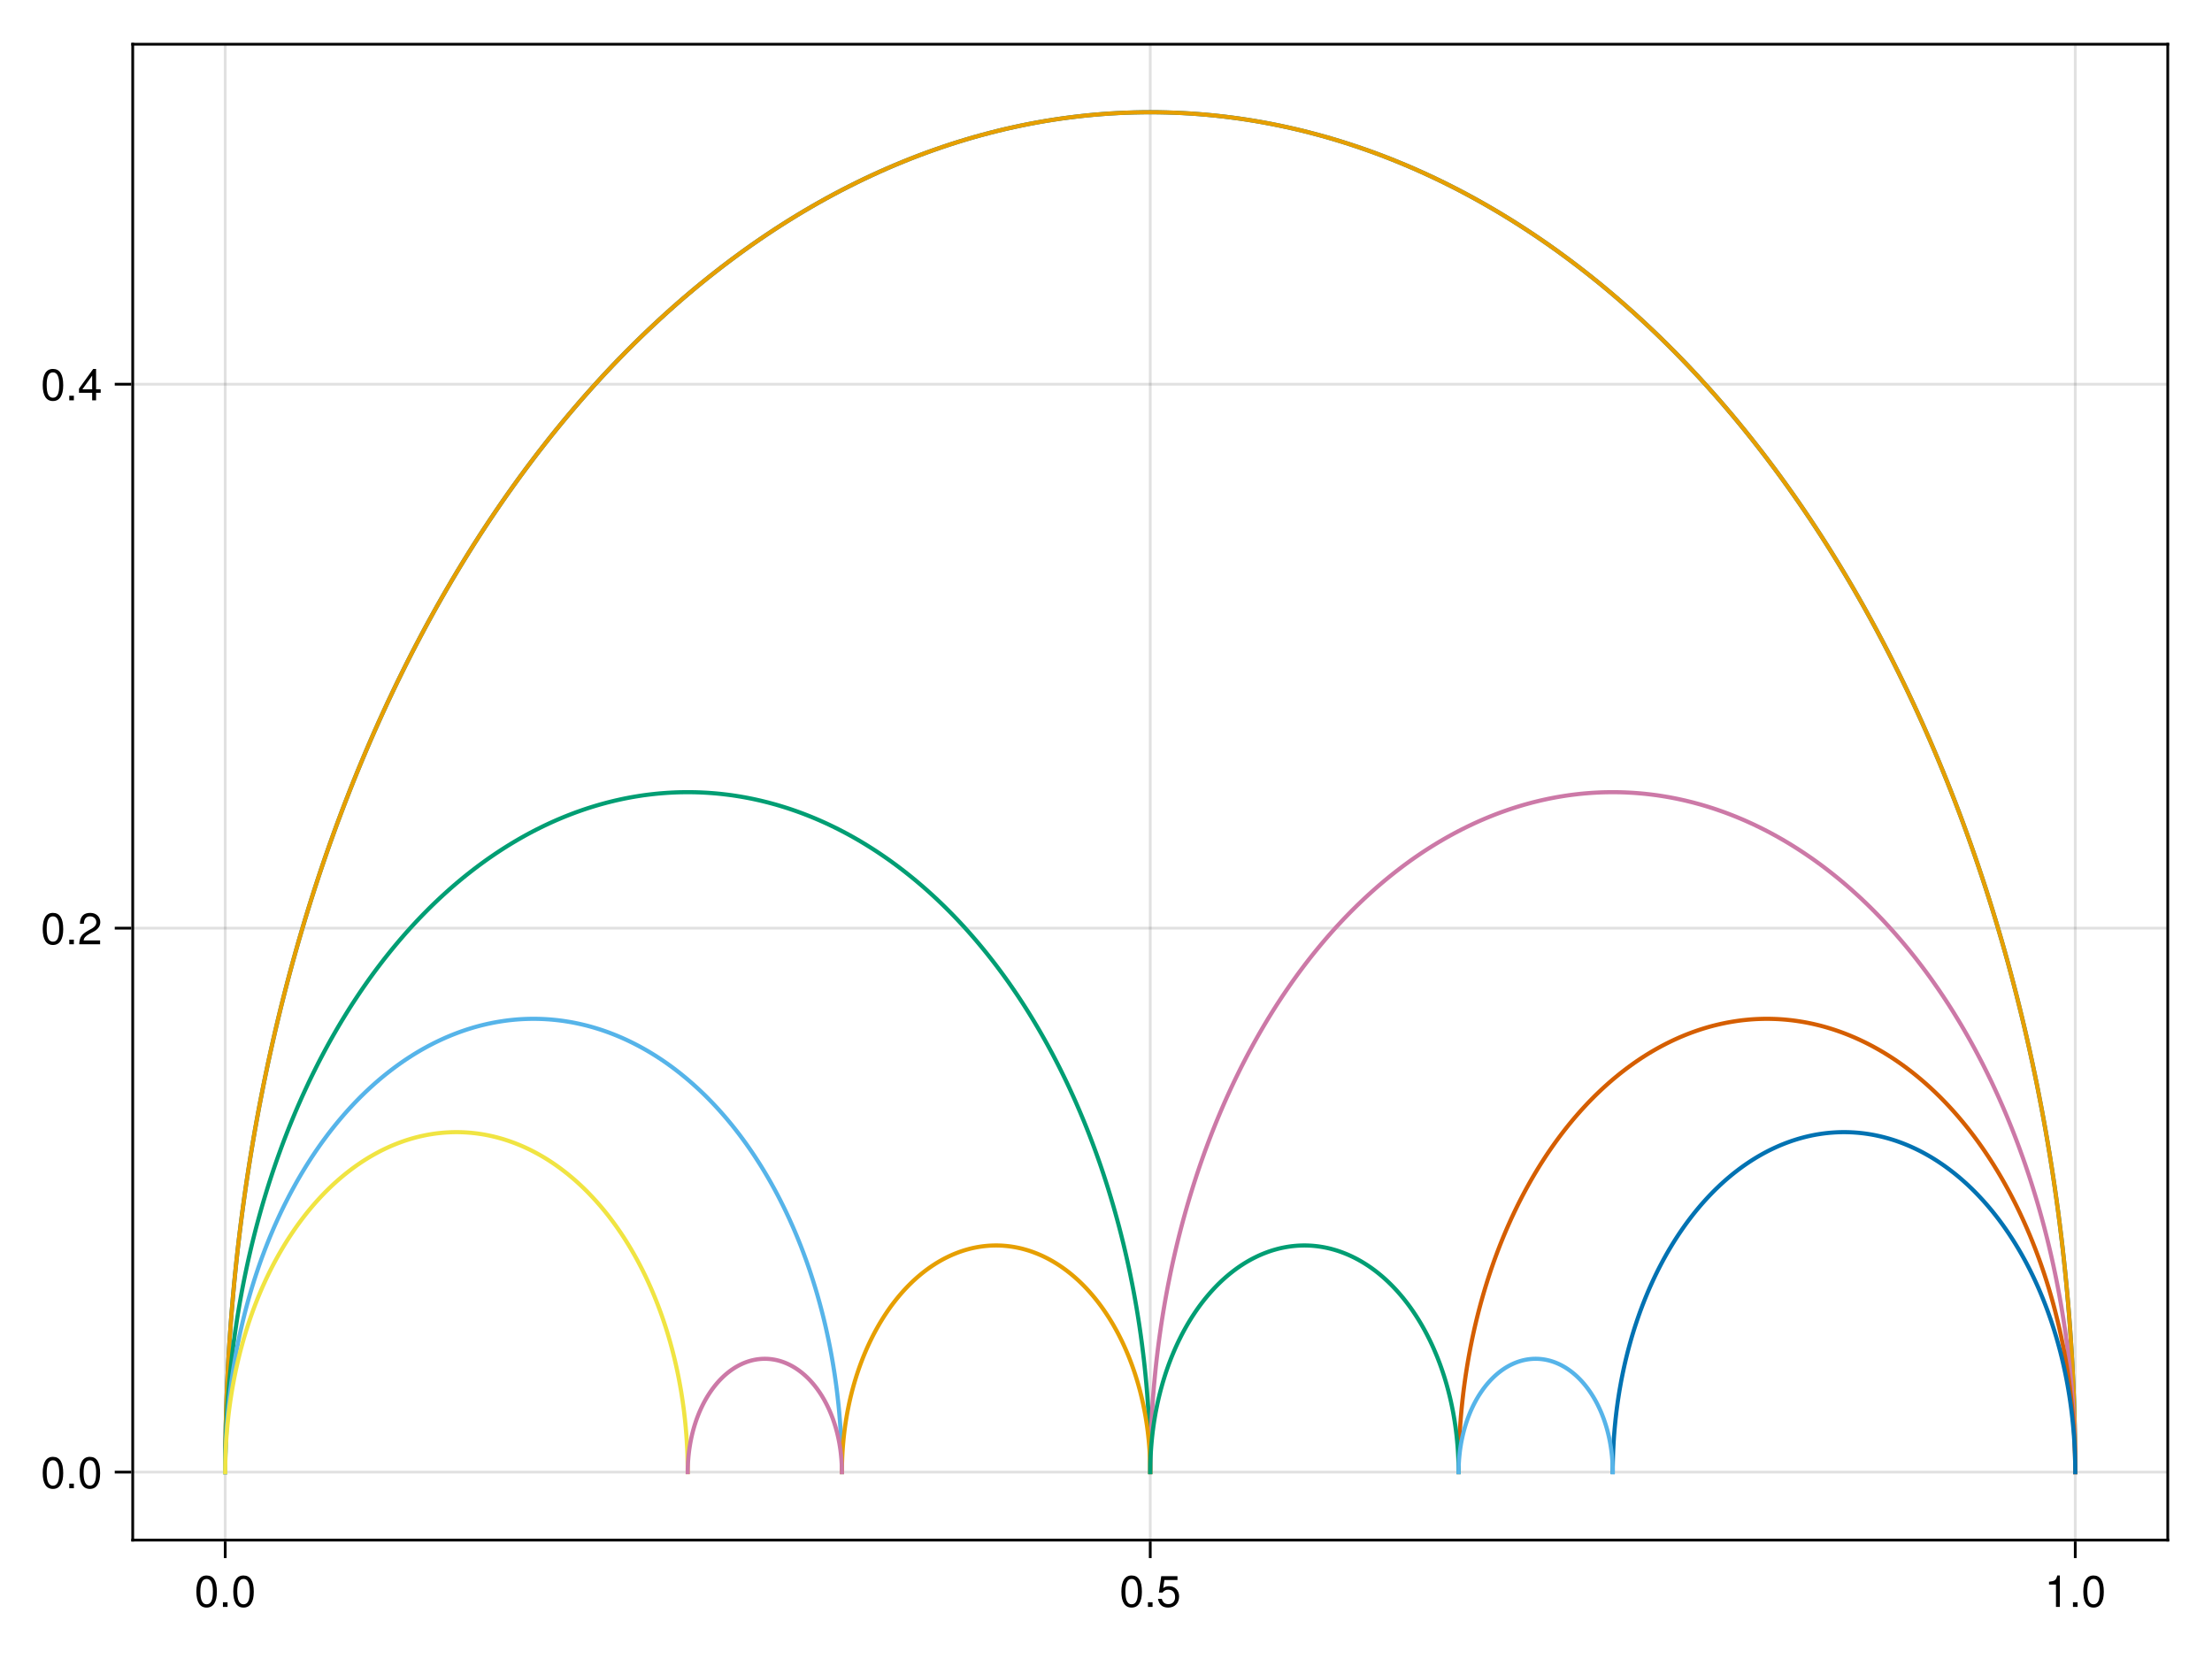 <?xml version="1.0" encoding="UTF-8"?>
<svg xmlns="http://www.w3.org/2000/svg" xmlns:xlink="http://www.w3.org/1999/xlink" width="600pt" height="450pt" viewBox="0 0 600 450" version="1.1">
<defs>
<g>
<symbol overflow="visible" id="glyph0-0-rQBXiOAy">
<path style="stroke:none;" d="M 0.234 -8.75 C 0.234 -8.75 0.234 0 0.234 0 C 0.234 0 5.641 0 5.641 0 C 5.641 0 5.641 -8.75 5.641 -8.75 C 5.641 -8.75 0.234 -8.75 0.234 -8.75 Z M 0.859 -0.625 C 0.859 -0.625 0.859 -8.125 0.859 -8.125 C 0.859 -8.125 5.016 -8.125 5.016 -8.125 C 5.016 -8.125 5.016 -0.625 5.016 -0.625 C 5.016 -0.625 0.859 -0.625 0.859 -0.625 Z M 0.859 -0.625 "/>
</symbol>
<symbol overflow="visible" id="glyph0-1-rQBXiOAy">
<path style="stroke:none;" d="M 6.078 -4.094 C 6.078 -1.297 5.094 0.188 3.297 0.188 C 1.469 0.188 0.516 -1.297 0.516 -4.156 C 0.516 -7.016 1.469 -8.516 3.297 -8.516 C 5.141 -8.516 6.078 -7.047 6.078 -4.094 Z M 5 -4.188 C 5 -6.469 4.438 -7.578 3.297 -7.578 C 2.156 -7.578 1.594 -6.484 1.594 -4.156 C 1.594 -1.828 2.156 -0.703 3.281 -0.703 C 4.453 -0.703 5 -1.781 5 -4.188 Z M 5 -4.188 "/>
</symbol>
<symbol overflow="visible" id="glyph1-0-rQBXiOAy">
<path style="stroke:none;" d="M 0.234 -8.75 C 0.234 -8.75 0.234 0 0.234 0 C 0.234 0 5.641 0 5.641 0 C 5.641 0 5.641 -8.75 5.641 -8.75 C 5.641 -8.75 0.234 -8.75 0.234 -8.75 Z M 0.859 -0.625 C 0.859 -0.625 0.859 -8.125 0.859 -8.125 C 0.859 -8.125 5.016 -8.125 5.016 -8.125 C 5.016 -8.125 5.016 -0.625 5.016 -0.625 C 5.016 -0.625 0.859 -0.625 0.859 -0.625 Z M 0.859 -0.625 "/>
</symbol>
<symbol overflow="visible" id="glyph1-1-rQBXiOAy">
<path style="stroke:none;" d="M 2.297 0 C 2.297 0 1.047 0 1.047 0 C 1.047 0 1.047 -1.25 1.047 -1.25 C 1.047 -1.25 2.297 -1.25 2.297 -1.25 C 2.297 -1.25 2.297 0 2.297 0 Z M 2.297 0 "/>
</symbol>
<symbol overflow="visible" id="glyph2-0-rQBXiOAy">
<path style="stroke:none;" d="M 0.234 -8.75 C 0.234 -8.75 0.234 0 0.234 0 C 0.234 0 5.641 0 5.641 0 C 5.641 0 5.641 -8.75 5.641 -8.75 C 5.641 -8.75 0.234 -8.75 0.234 -8.75 Z M 0.859 -0.625 C 0.859 -0.625 0.859 -8.125 0.859 -8.125 C 0.859 -8.125 5.016 -8.125 5.016 -8.125 C 5.016 -8.125 5.016 -0.625 5.016 -0.625 C 5.016 -0.625 0.859 -0.625 0.859 -0.625 Z M 0.859 -0.625 "/>
</symbol>
<symbol overflow="visible" id="glyph2-1-rQBXiOAy">
<path style="stroke:none;" d="M 6.078 -4.094 C 6.078 -1.297 5.094 0.188 3.297 0.188 C 1.469 0.188 0.516 -1.297 0.516 -4.156 C 0.516 -7.016 1.469 -8.516 3.297 -8.516 C 5.141 -8.516 6.078 -7.047 6.078 -4.094 Z M 5 -4.188 C 5 -6.469 4.438 -7.578 3.297 -7.578 C 2.156 -7.578 1.594 -6.484 1.594 -4.156 C 1.594 -1.828 2.156 -0.703 3.281 -0.703 C 4.453 -0.703 5 -1.781 5 -4.188 Z M 5 -4.188 "/>
</symbol>
<symbol overflow="visible" id="glyph3-0-rQBXiOAy">
<path style="stroke:none;" d="M 0.234 -8.75 C 0.234 -8.75 0.234 0 0.234 0 C 0.234 0 5.641 0 5.641 0 C 5.641 0 5.641 -8.75 5.641 -8.75 C 5.641 -8.75 0.234 -8.75 0.234 -8.75 Z M 0.859 -0.625 C 0.859 -0.625 0.859 -8.125 0.859 -8.125 C 0.859 -8.125 5.016 -8.125 5.016 -8.125 C 5.016 -8.125 5.016 -0.625 5.016 -0.625 C 5.016 -0.625 0.859 -0.625 0.859 -0.625 Z M 0.859 -0.625 "/>
</symbol>
<symbol overflow="visible" id="glyph3-1-rQBXiOAy">
<path style="stroke:none;" d="M 2.297 0 C 2.297 0 1.047 0 1.047 0 C 1.047 0 1.047 -1.25 1.047 -1.25 C 1.047 -1.25 2.297 -1.25 2.297 -1.25 C 2.297 -1.25 2.297 0 2.297 0 Z M 2.297 0 "/>
</symbol>
<symbol overflow="visible" id="glyph4-0-rQBXiOAy">
<path style="stroke:none;" d="M 0.234 -8.75 C 0.234 -8.75 0.234 0 0.234 0 C 0.234 0 5.641 0 5.641 0 C 5.641 0 5.641 -8.75 5.641 -8.75 C 5.641 -8.75 0.234 -8.75 0.234 -8.75 Z M 0.859 -0.625 C 0.859 -0.625 0.859 -8.125 0.859 -8.125 C 0.859 -8.125 5.016 -8.125 5.016 -8.125 C 5.016 -8.125 5.016 -0.625 5.016 -0.625 C 5.016 -0.625 0.859 -0.625 0.859 -0.625 Z M 0.859 -0.625 "/>
</symbol>
<symbol overflow="visible" id="glyph4-1-rQBXiOAy">
<path style="stroke:none;" d="M 6.156 -2.812 C 6.156 -1.016 4.953 0.188 3.234 0.188 C 1.734 0.188 0.766 -0.484 0.422 -2.188 C 0.422 -2.188 1.469 -2.188 1.469 -2.188 C 1.734 -1.219 2.297 -0.75 3.219 -0.75 C 4.375 -0.75 5.078 -1.453 5.078 -2.672 C 5.078 -3.938 4.359 -4.672 3.219 -4.672 C 2.562 -4.672 2.141 -4.469 1.656 -3.875 C 1.656 -3.875 0.688 -3.875 0.688 -3.875 C 0.688 -3.875 1.312 -8.328 1.312 -8.328 C 1.312 -8.328 5.719 -8.328 5.719 -8.328 C 5.719 -8.328 5.719 -7.281 5.719 -7.281 C 5.719 -7.281 2.172 -7.281 2.172 -7.281 C 2.172 -7.281 1.844 -5.094 1.844 -5.094 C 2.328 -5.453 2.812 -5.609 3.406 -5.609 C 5.047 -5.609 6.156 -4.5 6.156 -2.812 Z M 6.156 -2.812 "/>
</symbol>
<symbol overflow="visible" id="glyph4-2-rQBXiOAy">
<path style="stroke:none;" d="M 4.156 0 C 4.156 0 3.109 0 3.109 0 C 3.109 0 3.109 -6.062 3.109 -6.062 C 3.109 -6.062 1.219 -6.062 1.219 -6.062 C 1.219 -6.062 1.219 -6.812 1.219 -6.812 C 2.859 -7.016 3.094 -7.203 3.469 -8.516 C 3.469 -8.516 4.156 -8.516 4.156 -8.516 C 4.156 -8.516 4.156 0 4.156 0 Z M 4.156 0 "/>
</symbol>
<symbol overflow="visible" id="glyph5-0-rQBXiOAy">
<path style="stroke:none;" d="M 0.234 -8.75 C 0.234 -8.75 0.234 0 0.234 0 C 0.234 0 5.641 0 5.641 0 C 5.641 0 5.641 -8.75 5.641 -8.75 C 5.641 -8.75 0.234 -8.75 0.234 -8.75 Z M 0.859 -0.625 C 0.859 -0.625 0.859 -8.125 0.859 -8.125 C 0.859 -8.125 5.016 -8.125 5.016 -8.125 C 5.016 -8.125 5.016 -0.625 5.016 -0.625 C 5.016 -0.625 0.859 -0.625 0.859 -0.625 Z M 0.859 -0.625 "/>
</symbol>
<symbol overflow="visible" id="glyph5-1-rQBXiOAy">
<path style="stroke:none;" d="M 2.297 0 C 2.297 0 1.047 0 1.047 0 C 1.047 0 1.047 -1.25 1.047 -1.25 C 1.047 -1.25 2.297 -1.25 2.297 -1.25 C 2.297 -1.25 2.297 0 2.297 0 Z M 2.297 0 "/>
</symbol>
<symbol overflow="visible" id="glyph6-0-rQBXiOAy">
<path style="stroke:none;" d="M 0.234 -8.75 C 0.234 -8.75 0.234 0 0.234 0 C 0.234 0 5.641 0 5.641 0 C 5.641 0 5.641 -8.75 5.641 -8.75 C 5.641 -8.75 0.234 -8.75 0.234 -8.75 Z M 0.859 -0.625 C 0.859 -0.625 0.859 -8.125 0.859 -8.125 C 0.859 -8.125 5.016 -8.125 5.016 -8.125 C 5.016 -8.125 5.016 -0.625 5.016 -0.625 C 5.016 -0.625 0.859 -0.625 0.859 -0.625 Z M 0.859 -0.625 "/>
</symbol>
<symbol overflow="visible" id="glyph6-1-rQBXiOAy">
<path style="stroke:none;" d="M 6.078 -4.094 C 6.078 -1.297 5.094 0.188 3.297 0.188 C 1.469 0.188 0.516 -1.297 0.516 -4.156 C 0.516 -7.016 1.469 -8.516 3.297 -8.516 C 5.141 -8.516 6.078 -7.047 6.078 -4.094 Z M 5 -4.188 C 5 -6.469 4.438 -7.578 3.297 -7.578 C 2.156 -7.578 1.594 -6.484 1.594 -4.156 C 1.594 -1.828 2.156 -0.703 3.281 -0.703 C 4.453 -0.703 5 -1.781 5 -4.188 Z M 5 -4.188 "/>
</symbol>
<symbol overflow="visible" id="glyph7-0-rQBXiOAy">
<path style="stroke:none;" d="M 0.234 -8.75 C 0.234 -8.75 0.234 0 0.234 0 C 0.234 0 5.641 0 5.641 0 C 5.641 0 5.641 -8.75 5.641 -8.75 C 5.641 -8.75 0.234 -8.75 0.234 -8.75 Z M 0.859 -0.625 C 0.859 -0.625 0.859 -8.125 0.859 -8.125 C 0.859 -8.125 5.016 -8.125 5.016 -8.125 C 5.016 -8.125 5.016 -0.625 5.016 -0.625 C 5.016 -0.625 0.859 -0.625 0.859 -0.625 Z M 0.859 -0.625 "/>
</symbol>
<symbol overflow="visible" id="glyph7-1-rQBXiOAy">
<path style="stroke:none;" d="M 6.078 -4.094 C 6.078 -1.297 5.094 0.188 3.297 0.188 C 1.469 0.188 0.516 -1.297 0.516 -4.156 C 0.516 -7.016 1.469 -8.516 3.297 -8.516 C 5.141 -8.516 6.078 -7.047 6.078 -4.094 Z M 5 -4.188 C 5 -6.469 4.438 -7.578 3.297 -7.578 C 2.156 -7.578 1.594 -6.484 1.594 -4.156 C 1.594 -1.828 2.156 -0.703 3.281 -0.703 C 4.453 -0.703 5 -1.781 5 -4.188 Z M 5 -4.188 "/>
</symbol>
<symbol overflow="visible" id="glyph8-0-rQBXiOAy">
<path style="stroke:none;" d="M 0.234 -8.75 C 0.234 -8.75 0.234 0 0.234 0 C 0.234 0 5.641 0 5.641 0 C 5.641 0 5.641 -8.75 5.641 -8.75 C 5.641 -8.75 0.234 -8.75 0.234 -8.75 Z M 0.859 -0.625 C 0.859 -0.625 0.859 -8.125 0.859 -8.125 C 0.859 -8.125 5.016 -8.125 5.016 -8.125 C 5.016 -8.125 5.016 -0.625 5.016 -0.625 C 5.016 -0.625 0.859 -0.625 0.859 -0.625 Z M 0.859 -0.625 "/>
</symbol>
<symbol overflow="visible" id="glyph8-1-rQBXiOAy">
<path style="stroke:none;" d="M 2.297 0 C 2.297 0 1.047 0 1.047 0 C 1.047 0 1.047 -1.25 1.047 -1.25 C 1.047 -1.25 2.297 -1.25 2.297 -1.25 C 2.297 -1.25 2.297 0 2.297 0 Z M 2.297 0 "/>
</symbol>
<symbol overflow="visible" id="glyph9-0-rQBXiOAy">
<path style="stroke:none;" d="M 0.234 -8.75 C 0.234 -8.75 0.234 0 0.234 0 C 0.234 0 5.641 0 5.641 0 C 5.641 0 5.641 -8.75 5.641 -8.75 C 5.641 -8.75 0.234 -8.75 0.234 -8.75 Z M 0.859 -0.625 C 0.859 -0.625 0.859 -8.125 0.859 -8.125 C 0.859 -8.125 5.016 -8.125 5.016 -8.125 C 5.016 -8.125 5.016 -0.625 5.016 -0.625 C 5.016 -0.625 0.859 -0.625 0.859 -0.625 Z M 0.859 -0.625 "/>
</symbol>
<symbol overflow="visible" id="glyph9-1-rQBXiOAy">
<path style="stroke:none;" d="M 6.078 -4.094 C 6.078 -1.297 5.094 0.188 3.297 0.188 C 1.469 0.188 0.516 -1.297 0.516 -4.156 C 0.516 -7.016 1.469 -8.516 3.297 -8.516 C 5.141 -8.516 6.078 -7.047 6.078 -4.094 Z M 5 -4.188 C 5 -6.469 4.438 -7.578 3.297 -7.578 C 2.156 -7.578 1.594 -6.484 1.594 -4.156 C 1.594 -1.828 2.156 -0.703 3.281 -0.703 C 4.453 -0.703 5 -1.781 5 -4.188 Z M 5 -4.188 "/>
</symbol>
<symbol overflow="visible" id="glyph9-2-rQBXiOAy">
<path style="stroke:none;" d="M 6.125 -6.016 C 6.125 -4.969 5.516 -4.078 4.328 -3.438 C 4.328 -3.438 3.125 -2.797 3.125 -2.797 C 2.094 -2.188 1.703 -1.734 1.594 -1.047 C 1.594 -1.047 6.078 -1.047 6.078 -1.047 C 6.078 -1.047 6.078 0 6.078 0 C 6.078 0 0.406 0 0.406 0 C 0.5 -1.875 1.016 -2.672 2.797 -3.688 C 2.797 -3.688 3.906 -4.312 3.906 -4.312 C 4.656 -4.734 5.047 -5.312 5.047 -5.984 C 5.047 -6.906 4.328 -7.578 3.375 -7.578 C 2.328 -7.578 1.734 -6.984 1.656 -5.562 C 1.656 -5.562 0.594 -5.562 0.594 -5.562 C 0.656 -7.625 1.672 -8.516 3.406 -8.516 C 5.016 -8.516 6.125 -7.453 6.125 -6.016 Z M 6.125 -6.016 "/>
</symbol>
<symbol overflow="visible" id="glyph9-3-rQBXiOAy">
<path style="stroke:none;" d="M 6.234 -2.047 C 6.234 -2.047 4.984 -2.047 4.984 -2.047 C 4.984 -2.047 4.984 0 4.984 0 C 4.984 0 3.922 0 3.922 0 C 3.922 0 3.922 -2.047 3.922 -2.047 C 3.922 -2.047 0.344 -2.047 0.344 -2.047 C 0.344 -2.047 0.344 -3.156 0.344 -3.156 C 0.344 -3.156 4.203 -8.516 4.203 -8.516 C 4.203 -8.516 4.984 -8.516 4.984 -8.516 C 4.984 -8.516 4.984 -2.984 4.984 -2.984 C 4.984 -2.984 6.234 -2.984 6.234 -2.984 C 6.234 -2.984 6.234 -2.047 6.234 -2.047 Z M 3.922 -2.984 C 3.922 -2.984 3.922 -6.703 3.922 -6.703 C 3.922 -6.703 1.266 -2.984 1.266 -2.984 C 1.266 -2.984 3.922 -2.984 3.922 -2.984 Z M 3.922 -2.984 "/>
</symbol>
<symbol overflow="visible" id="glyph10-0-rQBXiOAy">
<path style="stroke:none;" d="M 0.234 -8.75 C 0.234 -8.75 0.234 0 0.234 0 C 0.234 0 5.641 0 5.641 0 C 5.641 0 5.641 -8.75 5.641 -8.75 C 5.641 -8.75 0.234 -8.75 0.234 -8.75 Z M 0.859 -0.625 C 0.859 -0.625 0.859 -8.125 0.859 -8.125 C 0.859 -8.125 5.016 -8.125 5.016 -8.125 C 5.016 -8.125 5.016 -0.625 5.016 -0.625 C 5.016 -0.625 0.859 -0.625 0.859 -0.625 Z M 0.859 -0.625 "/>
</symbol>
<symbol overflow="visible" id="glyph10-1-rQBXiOAy">
<path style="stroke:none;" d="M 2.297 0 C 2.297 0 1.047 0 1.047 0 C 1.047 0 1.047 -1.25 1.047 -1.25 C 1.047 -1.25 2.297 -1.25 2.297 -1.25 C 2.297 -1.25 2.297 0 2.297 0 Z M 2.297 0 "/>
</symbol>
</g>
</defs>
<g id="surface1-rQBXiOAy">
<rect x="0" y="0" width="600" height="450" style="fill:rgb(100%,100%,100%);fill-opacity:1;stroke:none;"/>
<path style=" stroke:none;fill-rule:nonzero;fill:rgb(100%,100%,100%);fill-opacity:1;" d="M 36 417.75 L 588 417.75 L 588 12 L 36 12 Z M 36 417.75 "/>
<path style="fill:none;stroke-width:1;stroke-linecap:butt;stroke-linejoin:miter;stroke:rgb(0%,0%,0%);stroke-opacity:0.12;stroke-miterlimit:2;" d="M 81.453 557 L 81.453 16 " transform="matrix(0.75,0,0,0.75,0,0)"/>
<path style="fill:none;stroke-width:1;stroke-linecap:butt;stroke-linejoin:miter;stroke:rgb(0%,0%,0%);stroke-opacity:0.12;stroke-miterlimit:2;" d="M 416 557 L 416 16 " transform="matrix(0.75,0,0,0.75,0,0)"/>
<path style="fill:none;stroke-width:1;stroke-linecap:butt;stroke-linejoin:miter;stroke:rgb(0%,0%,0%);stroke-opacity:0.12;stroke-miterlimit:2;" d="M 750.547 557 L 750.547 16 " transform="matrix(0.75,0,0,0.75,0,0)"/>
<path style="fill:none;stroke-width:1;stroke-linecap:butt;stroke-linejoin:miter;stroke:rgb(0%,0%,0%);stroke-opacity:0.12;stroke-miterlimit:2;" d="M 48 532.411 L 784 532.411 " transform="matrix(0.75,0,0,0.75,0,0)"/>
<path style="fill:none;stroke-width:1;stroke-linecap:butt;stroke-linejoin:miter;stroke:rgb(0%,0%,0%);stroke-opacity:0.12;stroke-miterlimit:2;" d="M 48 335.682 L 784 335.682 " transform="matrix(0.75,0,0,0.75,0,0)"/>
<path style="fill:none;stroke-width:1;stroke-linecap:butt;stroke-linejoin:miter;stroke:rgb(0%,0%,0%);stroke-opacity:0.12;stroke-miterlimit:2;" d="M 48 138.953 L 784 138.953 " transform="matrix(0.75,0,0,0.75,0,0)"/>
<g style="fill:rgb(0%,0%,0%);fill-opacity:1;">
  <use xlink:href="#glyph0-1-rQBXiOAy" x="52.751" y="435.864"/>
</g>
<g style="fill:rgb(0%,0%,0%);fill-opacity:1;">
  <use xlink:href="#glyph1-1-rQBXiOAy" x="59.423" y="435.864"/>
</g>
<g style="fill:rgb(0%,0%,0%);fill-opacity:1;">
  <use xlink:href="#glyph0-1-rQBXiOAy" x="62.759" y="435.864"/>
</g>
<g style="fill:rgb(0%,0%,0%);fill-opacity:1;">
  <use xlink:href="#glyph2-1-rQBXiOAy" x="303.66" y="435.864"/>
</g>
<g style="fill:rgb(0%,0%,0%);fill-opacity:1;">
  <use xlink:href="#glyph3-1-rQBXiOAy" x="310.332" y="435.864"/>
</g>
<g style="fill:rgb(0%,0%,0%);fill-opacity:1;">
  <use xlink:href="#glyph4-1-rQBXiOAy" x="313.668" y="435.864"/>
</g>
<g style="fill:rgb(0%,0%,0%);fill-opacity:1;">
  <use xlink:href="#glyph4-2-rQBXiOAy" x="554.569" y="435.864"/>
</g>
<g style="fill:rgb(0%,0%,0%);fill-opacity:1;">
  <use xlink:href="#glyph5-1-rQBXiOAy" x="561.241" y="435.864"/>
</g>
<g style="fill:rgb(0%,0%,0%);fill-opacity:1;">
  <use xlink:href="#glyph6-1-rQBXiOAy" x="564.577" y="435.864"/>
</g>
<g style="fill:rgb(0%,0%,0%);fill-opacity:1;">
  <use xlink:href="#glyph7-1-rQBXiOAy" x="11.07" y="403.681"/>
</g>
<g style="fill:rgb(0%,0%,0%);fill-opacity:1;">
  <use xlink:href="#glyph8-1-rQBXiOAy" x="17.742" y="403.681"/>
</g>
<g style="fill:rgb(0%,0%,0%);fill-opacity:1;">
  <use xlink:href="#glyph7-1-rQBXiOAy" x="21.078" y="403.681"/>
</g>
<g style="fill:rgb(0%,0%,0%);fill-opacity:1;">
  <use xlink:href="#glyph9-1-rQBXiOAy" x="11.07" y="256.135"/>
</g>
<g style="fill:rgb(0%,0%,0%);fill-opacity:1;">
  <use xlink:href="#glyph10-1-rQBXiOAy" x="17.742" y="256.135"/>
</g>
<g style="fill:rgb(0%,0%,0%);fill-opacity:1;">
  <use xlink:href="#glyph9-2-rQBXiOAy" x="21.078" y="256.135"/>
</g>
<g style="fill:rgb(0%,0%,0%);fill-opacity:1;">
  <use xlink:href="#glyph9-1-rQBXiOAy" x="11.07" y="108.59"/>
</g>
<g style="fill:rgb(0%,0%,0%);fill-opacity:1;">
  <use xlink:href="#glyph10-1-rQBXiOAy" x="17.742" y="108.59"/>
</g>
<g style="fill:rgb(0%,0%,0%);fill-opacity:1;">
  <use xlink:href="#glyph9-3-rQBXiOAy" x="21.078" y="108.59"/>
</g>
<path style="fill:none;stroke-width:1.5;stroke-linecap:square;stroke-linejoin:miter;stroke:rgb(0%,44.706%,69.804%);stroke-opacity:1;stroke-miterlimit:2;" d="M 750.547 532.411 L 750.531 528.12 L 750.495 523.828 L 750.432 519.536 L 750.344 515.245 L 750.229 510.958 L 750.089 506.672 L 749.922 502.385 L 749.729 498.104 L 749.516 493.823 L 749.271 489.547 L 749.005 485.271 L 748.714 481 L 748.396 476.734 L 748.052 472.474 L 747.682 468.214 L 747.292 463.964 L 746.87 459.714 L 746.427 455.474 L 745.958 451.234 L 745.464 447.005 L 744.943 442.781 L 744.401 438.568 L 743.828 434.354 L 743.234 430.156 L 742.615 425.958 L 741.969 421.776 L 741.302 417.599 L 740.609 413.427 L 739.891 409.266 L 739.146 405.115 L 738.38 400.974 L 737.583 396.844 L 736.771 392.724 L 735.927 388.615 L 735.062 384.516 L 734.172 380.427 L 733.255 376.354 L 732.318 372.286 L 731.354 368.234 L 730.37 364.198 L 729.359 360.172 L 728.323 356.156 L 727.266 352.156 L 726.188 348.172 L 725.078 344.198 L 723.953 340.24 L 722.797 336.297 L 721.62 332.37 L 720.422 328.453 L 719.203 324.557 L 717.958 320.677 L 716.688 316.812 L 715.396 312.958 L 714.083 309.13 L 712.745 305.312 L 711.385 301.516 L 710.005 297.734 L 708.599 293.969 L 707.172 290.224 L 705.724 286.5 L 704.255 282.792 L 702.76 279.104 L 701.245 275.432 L 699.708 271.786 L 698.151 268.156 L 696.573 264.547 L 694.974 260.958 L 693.349 257.385 L 691.708 253.839 L 690.042 250.312 L 688.359 246.807 L 686.651 243.328 L 684.927 239.865 L 683.182 236.427 L 681.411 233.01 L 679.625 229.615 L 677.818 226.245 L 675.99 222.896 L 674.146 219.573 L 672.276 216.276 L 670.391 213 L 668.484 209.745 L 666.557 206.521 L 664.615 203.318 L 662.651 200.141 L 660.672 196.99 L 658.672 193.865 L 656.651 190.766 L 654.615 187.688 L 652.557 184.641 L 650.484 181.62 L 648.396 178.625 L 646.286 175.656 L 644.161 172.714 L 642.016 169.802 L 639.854 166.917 L 637.677 164.057 L 635.479 161.229 L 633.271 158.427 L 631.042 155.656 L 628.797 152.911 L 626.536 150.193 L 624.26 147.51 L 621.969 144.849 L 619.656 142.224 L 617.333 139.625 L 614.995 137.057 L 612.641 134.521 L 610.271 132.01 L 607.885 129.536 L 605.49 127.089 L 603.073 124.672 L 600.646 122.286 L 598.208 119.938 L 595.75 117.615 L 593.281 115.323 L 590.802 113.068 L 588.302 110.839 L 585.797 108.646 L 583.271 106.484 L 580.74 104.354 L 578.193 102.255 L 575.63 100.193 L 573.057 98.161 L 570.474 96.161 L 567.88 94.198 L 565.271 92.266 L 562.656 90.365 L 560.026 88.5 L 557.385 86.672 L 554.734 84.875 L 552.073 83.109 L 549.401 81.38 L 546.719 79.688 L 544.026 78.026 L 541.323 76.401 L 538.609 74.812 L 535.891 73.255 L 533.161 71.734 L 530.422 70.25 L 527.672 68.802 L 524.917 67.385 L 522.151 66.005 L 519.38 64.661 L 516.599 63.354 L 513.812 62.083 L 511.016 60.844 L 508.214 59.641 L 505.401 58.479 L 502.589 57.349 L 499.766 56.255 L 496.932 55.198 L 494.099 54.182 L 491.255 53.198 L 488.406 52.25 L 485.557 51.339 L 482.698 50.464 L 479.833 49.625 L 476.964 48.828 L 474.094 48.062 L 471.214 47.333 L 468.333 46.646 L 465.448 45.995 L 462.557 45.375 L 459.667 44.797 L 456.771 44.255 L 453.87 43.75 L 450.969 43.286 L 448.062 42.854 L 445.156 42.464 L 442.25 42.109 L 439.339 41.786 L 436.422 41.51 L 433.51 41.266 L 430.594 41.057 L 427.677 40.891 L 424.755 40.76 L 421.839 40.667 L 418.922 40.609 L 416 40.589 L 413.078 40.609 L 410.161 40.667 L 407.245 40.76 L 404.323 40.891 L 401.406 41.057 L 398.49 41.266 L 395.578 41.51 L 392.661 41.786 L 389.75 42.109 L 386.844 42.464 L 383.938 42.854 L 381.031 43.286 L 378.13 43.75 L 375.229 44.255 L 372.333 44.797 L 369.443 45.375 L 366.552 45.995 L 363.667 46.646 L 360.786 47.333 L 357.906 48.062 L 355.036 48.828 L 352.167 49.625 L 349.302 50.464 L 346.443 51.339 L 343.589 52.25 L 340.745 53.198 L 337.901 54.182 L 335.068 55.198 L 332.234 56.255 L 329.411 57.349 L 326.599 58.479 L 323.786 59.641 L 320.984 60.844 L 318.188 62.083 L 315.401 63.354 L 312.62 64.661 L 309.849 66.005 L 307.083 67.385 L 304.328 68.802 L 301.578 70.25 L 298.839 71.734 L 296.109 73.255 L 293.391 74.812 L 290.677 76.401 L 287.974 78.026 L 285.281 79.688 L 282.599 81.38 L 279.927 83.109 L 277.266 84.875 L 274.615 86.672 L 271.974 88.5 L 269.344 90.365 L 266.724 92.266 L 264.12 94.198 L 261.526 96.161 L 258.943 98.161 L 256.37 100.193 L 253.807 102.255 L 251.26 104.354 L 248.729 106.484 L 246.203 108.646 L 243.698 110.839 L 241.198 113.068 L 238.719 115.323 L 236.25 117.615 L 233.792 119.938 L 231.354 122.286 L 228.927 124.672 L 226.51 127.089 L 224.115 129.536 L 221.729 132.01 L 219.359 134.521 L 217.005 137.057 L 214.667 139.625 L 212.344 142.224 L 210.031 144.849 L 207.74 147.51 L 205.464 150.193 L 203.203 152.911 L 200.958 155.656 L 198.729 158.427 L 196.521 161.229 L 194.323 164.057 L 192.146 166.917 L 189.984 169.802 L 187.839 172.714 L 185.714 175.656 L 183.604 178.625 L 181.516 181.62 L 179.443 184.641 L 177.385 187.688 L 175.349 190.766 L 173.328 193.865 L 171.328 196.99 L 169.349 200.141 L 167.385 203.318 L 165.443 206.521 L 163.516 209.745 L 161.609 213 L 159.724 216.276 L 157.854 219.573 L 156.01 222.896 L 154.182 226.245 L 152.375 229.615 L 150.589 233.01 L 148.818 236.427 L 147.073 239.865 L 145.349 243.328 L 143.641 246.807 L 141.958 250.312 L 140.292 253.839 L 138.651 257.385 L 137.026 260.958 L 135.427 264.547 L 133.849 268.156 L 132.292 271.786 L 130.755 275.432 L 129.24 279.104 L 127.745 282.792 L 126.276 286.5 L 124.828 290.224 L 123.401 293.969 L 121.995 297.734 L 120.615 301.516 L 119.255 305.312 L 117.917 309.13 L 116.604 312.958 L 115.312 316.812 L 114.042 320.677 L 112.797 324.557 L 111.578 328.453 L 110.375 332.37 L 109.203 336.297 L 108.047 340.24 L 106.922 344.198 L 105.812 348.172 L 104.734 352.156 L 103.677 356.156 L 102.641 360.172 L 101.63 364.198 L 100.646 368.234 L 99.682 372.286 L 98.745 376.354 L 97.828 380.427 L 96.938 384.516 L 96.073 388.615 L 95.229 392.724 L 94.417 396.844 L 93.62 400.974 L 92.854 405.115 L 92.109 409.266 L 91.391 413.427 L 90.698 417.599 L 90.031 421.776 L 89.385 425.958 L 88.766 430.156 L 88.172 434.354 L 87.599 438.568 L 87.057 442.781 L 86.536 447.005 L 86.042 451.234 L 85.573 455.474 L 85.13 459.714 L 84.708 463.964 L 84.318 468.214 L 83.948 472.474 L 83.604 476.734 L 83.286 481 L 82.995 485.271 L 82.729 489.547 L 82.484 493.823 L 82.271 498.104 L 82.078 502.385 L 81.911 506.672 L 81.771 510.958 L 81.656 515.245 L 81.568 519.536 L 81.505 523.828 L 81.469 528.12 L 81.453 532.411 " transform="matrix(0.75,0,0,0.75,0,0)"/>
<path style="fill:none;stroke-width:1.5;stroke-linecap:square;stroke-linejoin:miter;stroke:rgb(90.196%,62.353%,0%);stroke-opacity:1;stroke-miterlimit:2;" d="M 750.547 532.411 L 750.531 528.12 L 750.495 523.828 L 750.432 519.536 L 750.344 515.245 L 750.229 510.958 L 750.089 506.672 L 749.922 502.385 L 749.729 498.104 L 749.516 493.823 L 749.271 489.547 L 749.005 485.271 L 748.714 481 L 748.396 476.734 L 748.052 472.474 L 747.682 468.214 L 747.292 463.964 L 746.87 459.714 L 746.427 455.474 L 745.958 451.234 L 745.464 447.005 L 744.943 442.781 L 744.401 438.568 L 743.828 434.354 L 743.234 430.156 L 742.615 425.958 L 741.969 421.776 L 741.302 417.599 L 740.609 413.427 L 739.891 409.266 L 739.146 405.115 L 738.38 400.974 L 737.583 396.844 L 736.771 392.724 L 735.927 388.615 L 735.062 384.516 L 734.172 380.427 L 733.255 376.354 L 732.318 372.286 L 731.354 368.234 L 730.37 364.198 L 729.359 360.172 L 728.323 356.156 L 727.266 352.156 L 726.188 348.172 L 725.078 344.198 L 723.953 340.24 L 722.797 336.297 L 721.62 332.37 L 720.422 328.453 L 719.203 324.557 L 717.958 320.677 L 716.688 316.812 L 715.396 312.958 L 714.083 309.13 L 712.745 305.312 L 711.385 301.516 L 710.005 297.734 L 708.599 293.969 L 707.172 290.224 L 705.724 286.5 L 704.255 282.792 L 702.76 279.104 L 701.245 275.432 L 699.708 271.786 L 698.151 268.156 L 696.573 264.547 L 694.974 260.958 L 693.349 257.385 L 691.708 253.839 L 690.042 250.312 L 688.359 246.807 L 686.651 243.328 L 684.927 239.865 L 683.182 236.427 L 681.411 233.01 L 679.625 229.615 L 677.818 226.245 L 675.99 222.896 L 674.146 219.573 L 672.276 216.276 L 670.391 213 L 668.484 209.745 L 666.557 206.521 L 664.615 203.318 L 662.651 200.141 L 660.672 196.99 L 658.672 193.865 L 656.651 190.766 L 654.615 187.688 L 652.557 184.641 L 650.484 181.62 L 648.396 178.625 L 646.286 175.656 L 644.161 172.714 L 642.016 169.802 L 639.854 166.917 L 637.677 164.057 L 635.479 161.229 L 633.271 158.427 L 631.042 155.656 L 628.797 152.911 L 626.536 150.193 L 624.26 147.51 L 621.969 144.849 L 619.656 142.224 L 617.333 139.625 L 614.995 137.057 L 612.641 134.521 L 610.271 132.01 L 607.885 129.536 L 605.49 127.089 L 603.073 124.672 L 600.646 122.286 L 598.208 119.938 L 595.75 117.615 L 593.281 115.323 L 590.802 113.068 L 588.302 110.839 L 585.797 108.646 L 583.271 106.484 L 580.74 104.354 L 578.193 102.255 L 575.63 100.193 L 573.057 98.161 L 570.474 96.161 L 567.88 94.198 L 565.271 92.266 L 562.656 90.365 L 560.026 88.5 L 557.385 86.672 L 554.734 84.875 L 552.073 83.109 L 549.401 81.38 L 546.719 79.688 L 544.026 78.026 L 541.323 76.401 L 538.609 74.812 L 535.891 73.255 L 533.161 71.734 L 530.422 70.25 L 527.672 68.802 L 524.917 67.385 L 522.151 66.005 L 519.38 64.661 L 516.599 63.354 L 513.812 62.083 L 511.016 60.844 L 508.214 59.641 L 505.401 58.479 L 502.589 57.349 L 499.766 56.255 L 496.932 55.198 L 494.099 54.182 L 491.255 53.198 L 488.406 52.25 L 485.557 51.339 L 482.698 50.464 L 479.833 49.625 L 476.964 48.828 L 474.094 48.062 L 471.214 47.333 L 468.333 46.646 L 465.448 45.995 L 462.557 45.375 L 459.667 44.797 L 456.771 44.255 L 453.87 43.75 L 450.969 43.286 L 448.062 42.854 L 445.156 42.464 L 442.25 42.109 L 439.339 41.786 L 436.422 41.51 L 433.51 41.266 L 430.594 41.057 L 427.677 40.891 L 424.755 40.76 L 421.839 40.667 L 418.922 40.609 L 416 40.589 L 413.078 40.609 L 410.161 40.667 L 407.245 40.76 L 404.323 40.891 L 401.406 41.057 L 398.49 41.266 L 395.578 41.51 L 392.661 41.786 L 389.75 42.109 L 386.844 42.464 L 383.938 42.854 L 381.031 43.286 L 378.13 43.75 L 375.229 44.255 L 372.333 44.797 L 369.443 45.375 L 366.552 45.995 L 363.667 46.646 L 360.786 47.333 L 357.906 48.062 L 355.036 48.828 L 352.167 49.625 L 349.302 50.464 L 346.443 51.339 L 343.589 52.25 L 340.745 53.198 L 337.901 54.182 L 335.068 55.198 L 332.234 56.255 L 329.411 57.349 L 326.599 58.479 L 323.786 59.641 L 320.984 60.844 L 318.188 62.083 L 315.401 63.354 L 312.62 64.661 L 309.849 66.005 L 307.083 67.385 L 304.328 68.802 L 301.578 70.25 L 298.839 71.734 L 296.109 73.255 L 293.391 74.812 L 290.677 76.401 L 287.974 78.026 L 285.281 79.688 L 282.599 81.38 L 279.927 83.109 L 277.266 84.875 L 274.615 86.672 L 271.974 88.5 L 269.344 90.365 L 266.724 92.266 L 264.12 94.198 L 261.526 96.161 L 258.943 98.161 L 256.37 100.193 L 253.807 102.255 L 251.26 104.354 L 248.729 106.484 L 246.203 108.646 L 243.698 110.839 L 241.198 113.068 L 238.719 115.323 L 236.25 117.615 L 233.792 119.938 L 231.354 122.286 L 228.927 124.672 L 226.51 127.089 L 224.115 129.536 L 221.729 132.01 L 219.359 134.521 L 217.005 137.057 L 214.667 139.625 L 212.344 142.224 L 210.031 144.849 L 207.74 147.51 L 205.464 150.193 L 203.203 152.911 L 200.958 155.656 L 198.729 158.427 L 196.521 161.229 L 194.323 164.057 L 192.146 166.917 L 189.984 169.802 L 187.839 172.714 L 185.714 175.656 L 183.604 178.625 L 181.516 181.62 L 179.443 184.641 L 177.385 187.688 L 175.349 190.766 L 173.328 193.865 L 171.328 196.99 L 169.349 200.141 L 167.385 203.318 L 165.443 206.521 L 163.516 209.745 L 161.609 213 L 159.724 216.276 L 157.854 219.573 L 156.01 222.896 L 154.182 226.245 L 152.375 229.615 L 150.589 233.01 L 148.818 236.427 L 147.073 239.865 L 145.349 243.328 L 143.641 246.807 L 141.958 250.312 L 140.292 253.839 L 138.651 257.385 L 137.026 260.958 L 135.427 264.547 L 133.849 268.156 L 132.292 271.786 L 130.755 275.432 L 129.24 279.104 L 127.745 282.792 L 126.276 286.5 L 124.828 290.224 L 123.401 293.969 L 121.995 297.734 L 120.615 301.516 L 119.255 305.312 L 117.917 309.13 L 116.604 312.958 L 115.312 316.812 L 114.042 320.677 L 112.797 324.557 L 111.578 328.453 L 110.375 332.37 L 109.203 336.297 L 108.047 340.24 L 106.922 344.198 L 105.812 348.172 L 104.734 352.156 L 103.677 356.156 L 102.641 360.172 L 101.63 364.198 L 100.646 368.234 L 99.682 372.286 L 98.745 376.354 L 97.828 380.427 L 96.938 384.516 L 96.073 388.615 L 95.229 392.724 L 94.417 396.844 L 93.62 400.974 L 92.854 405.115 L 92.109 409.266 L 91.391 413.427 L 90.698 417.599 L 90.031 421.776 L 89.385 425.958 L 88.766 430.156 L 88.172 434.354 L 87.599 438.568 L 87.057 442.781 L 86.536 447.005 L 86.042 451.234 L 85.573 455.474 L 85.13 459.714 L 84.708 463.964 L 84.318 468.214 L 83.948 472.474 L 83.604 476.734 L 83.286 481 L 82.995 485.271 L 82.729 489.547 L 82.484 493.823 L 82.271 498.104 L 82.078 502.385 L 81.911 506.672 L 81.771 510.958 L 81.656 515.245 L 81.568 519.536 L 81.505 523.828 L 81.469 528.12 L 81.453 532.411 " transform="matrix(0.75,0,0,0.75,0,0)"/>
<path style="fill:none;stroke-width:1.5;stroke-linecap:square;stroke-linejoin:miter;stroke:rgb(0%,61.961%,45.098%);stroke-opacity:1;stroke-miterlimit:2;" d="M 416 532.411 L 415.995 530.266 L 415.974 528.12 L 415.943 525.974 L 415.896 523.828 L 415.839 521.682 L 415.771 519.542 L 415.688 517.396 L 415.594 515.255 L 415.484 513.115 L 415.365 510.979 L 415.229 508.839 L 415.083 506.703 L 414.927 504.573 L 414.755 502.443 L 414.568 500.312 L 414.37 498.188 L 414.161 496.062 L 413.943 493.943 L 413.708 491.823 L 413.458 489.708 L 413.198 487.594 L 412.927 485.49 L 412.641 483.38 L 412.344 481.281 L 412.036 479.182 L 411.714 477.094 L 411.38 475.005 L 411.031 472.917 L 410.672 470.839 L 410.302 468.766 L 409.917 466.693 L 409.521 464.625 L 409.109 462.568 L 408.693 460.51 L 408.26 458.464 L 407.812 456.417 L 407.354 454.38 L 406.885 452.349 L 406.406 450.323 L 405.911 448.302 L 405.406 446.292 L 404.891 444.281 L 404.359 442.281 L 403.818 440.292 L 403.266 438.302 L 402.703 436.323 L 402.125 434.354 L 401.536 432.391 L 400.938 430.432 L 400.328 428.484 L 399.703 426.542 L 399.073 424.609 L 398.427 422.688 L 397.771 420.771 L 397.099 418.859 L 396.422 416.964 L 395.729 415.073 L 395.026 413.188 L 394.312 411.318 L 393.589 409.453 L 392.854 407.599 L 392.109 405.755 L 391.349 403.922 L 390.583 402.099 L 389.802 400.281 L 389.016 398.479 L 388.214 396.682 L 387.401 394.901 L 386.583 393.125 L 385.75 391.359 L 384.906 389.609 L 384.052 387.87 L 383.193 386.135 L 382.318 384.417 L 381.432 382.708 L 380.542 381.01 L 379.635 379.328 L 378.724 377.651 L 377.797 375.99 L 376.865 374.344 L 375.922 372.703 L 374.969 371.078 L 374.005 369.464 L 373.036 367.865 L 372.052 366.276 L 371.062 364.698 L 370.062 363.135 L 369.052 361.589 L 368.036 360.047 L 367.005 358.526 L 365.969 357.016 L 364.927 355.516 L 363.87 354.031 L 362.807 352.562 L 361.734 351.104 L 360.656 349.661 L 359.568 348.234 L 358.469 346.818 L 357.365 345.417 L 356.25 344.031 L 355.125 342.661 L 353.995 341.302 L 352.859 339.958 L 351.708 338.63 L 350.557 337.318 L 349.396 336.016 L 348.224 334.734 L 347.047 333.464 L 345.865 332.208 L 344.672 330.974 L 343.474 329.75 L 342.266 328.542 L 341.052 327.349 L 339.828 326.172 L 338.604 325.01 L 337.37 323.865 L 336.125 322.74 L 334.88 321.625 L 333.625 320.526 L 332.365 319.448 L 331.094 318.38 L 329.823 317.333 L 328.542 316.302 L 327.255 315.286 L 325.964 314.286 L 324.667 313.302 L 323.365 312.339 L 322.057 311.385 L 320.74 310.453 L 319.422 309.542 L 318.094 308.641 L 316.766 307.76 L 315.427 306.896 L 314.083 306.047 L 312.74 305.219 L 311.391 304.406 L 310.031 303.609 L 308.672 302.833 L 307.307 302.073 L 305.938 301.328 L 304.562 300.604 L 303.188 299.896 L 301.802 299.208 L 300.417 298.536 L 299.026 297.88 L 297.635 297.245 L 296.234 296.625 L 294.833 296.026 L 293.427 295.443 L 292.021 294.88 L 290.609 294.333 L 289.193 293.802 L 287.776 293.297 L 286.354 292.802 L 284.932 292.328 L 283.505 291.875 L 282.078 291.438 L 280.646 291.016 L 279.208 290.62 L 277.776 290.234 L 276.333 289.875 L 274.896 289.526 L 273.453 289.203 L 272.005 288.891 L 270.562 288.604 L 269.115 288.333 L 267.661 288.083 L 266.214 287.849 L 264.76 287.63 L 263.307 287.438 L 261.849 287.26 L 260.396 287.099 L 258.938 286.958 L 257.479 286.839 L 256.026 286.734 L 254.562 286.651 L 253.104 286.583 L 251.646 286.536 L 250.188 286.51 L 248.729 286.5 L 247.266 286.51 L 245.807 286.536 L 244.349 286.583 L 242.891 286.651 L 241.432 286.734 L 239.974 286.839 L 238.516 286.958 L 237.057 287.099 L 235.604 287.26 L 234.146 287.438 L 232.693 287.63 L 231.245 287.849 L 229.792 288.083 L 228.344 288.333 L 226.896 288.604 L 225.448 288.891 L 224.005 289.203 L 222.562 289.526 L 221.12 289.875 L 219.682 290.234 L 218.245 290.62 L 216.812 291.016 L 215.38 291.438 L 213.948 291.875 L 212.521 292.328 L 211.099 292.802 L 209.677 293.297 L 208.26 293.802 L 206.844 294.333 L 205.432 294.88 L 204.026 295.443 L 202.62 296.026 L 201.219 296.625 L 199.823 297.245 L 198.427 297.88 L 197.036 298.536 L 195.651 299.208 L 194.271 299.896 L 192.891 300.604 L 191.516 301.328 L 190.146 302.073 L 188.781 302.833 L 187.422 303.609 L 186.068 304.406 L 184.714 305.219 L 183.37 306.047 L 182.026 306.896 L 180.693 307.76 L 179.359 308.641 L 178.036 309.542 L 176.714 310.453 L 175.401 311.385 L 174.089 312.339 L 172.786 313.302 L 171.49 314.286 L 170.198 315.286 L 168.911 316.302 L 167.63 317.333 L 166.359 318.38 L 165.089 319.448 L 163.828 320.526 L 162.573 321.625 L 161.328 322.74 L 160.089 323.865 L 158.854 325.01 L 157.625 326.172 L 156.401 327.349 L 155.188 328.542 L 153.984 329.75 L 152.781 330.974 L 151.594 332.208 L 150.406 333.464 L 149.229 334.734 L 148.062 336.016 L 146.896 337.318 L 145.745 338.63 L 144.599 339.958 L 143.458 341.302 L 142.328 342.661 L 141.208 344.031 L 140.094 345.417 L 138.984 346.818 L 137.891 348.234 L 136.802 349.661 L 135.719 351.104 L 134.646 352.562 L 133.583 354.031 L 132.531 355.516 L 131.484 357.016 L 130.448 358.526 L 129.422 360.047 L 128.401 361.589 L 127.391 363.135 L 126.391 364.698 L 125.401 366.276 L 124.422 367.865 L 123.448 369.464 L 122.484 371.078 L 121.531 372.703 L 120.589 374.344 L 119.656 375.99 L 118.734 377.651 L 117.818 379.328 L 116.917 381.01 L 116.021 382.708 L 115.135 384.417 L 114.266 386.135 L 113.401 387.87 L 112.547 389.609 L 111.703 391.359 L 110.875 393.125 L 110.052 394.901 L 109.24 396.682 L 108.443 398.479 L 107.651 400.281 L 106.87 402.099 L 106.104 403.922 L 105.349 405.755 L 104.599 407.599 L 103.865 409.453 L 103.141 411.318 L 102.427 413.188 L 101.724 415.073 L 101.036 416.964 L 100.354 418.859 L 99.688 420.771 L 99.031 422.688 L 98.385 424.609 L 97.75 426.542 L 97.125 428.484 L 96.516 430.432 L 95.917 432.391 L 95.328 434.354 L 94.75 436.323 L 94.188 438.302 L 93.635 440.292 L 93.094 442.281 L 92.562 444.281 L 92.047 446.292 L 91.542 448.302 L 91.047 450.323 L 90.568 452.349 L 90.099 454.38 L 89.641 456.417 L 89.198 458.464 L 88.766 460.51 L 88.344 462.568 L 87.932 464.625 L 87.536 466.693 L 87.156 468.766 L 86.781 470.839 L 86.422 472.917 L 86.078 475.005 L 85.74 477.094 L 85.422 479.182 L 85.109 481.281 L 84.812 483.38 L 84.526 485.49 L 84.255 487.594 L 83.995 489.708 L 83.75 491.823 L 83.516 493.943 L 83.292 496.062 L 83.083 498.188 L 82.885 500.312 L 82.703 502.443 L 82.531 504.573 L 82.37 506.703 L 82.224 508.839 L 82.089 510.979 L 81.969 513.115 L 81.859 515.255 L 81.766 517.396 L 81.682 519.542 L 81.615 521.682 L 81.557 523.828 L 81.51 525.974 L 81.479 528.12 L 81.458 530.266 L 81.453 532.411 " transform="matrix(0.75,0,0,0.75,0,0)"/>
<path style="fill:none;stroke-width:1.5;stroke-linecap:square;stroke-linejoin:miter;stroke:rgb(80%,47.451%,65.49%);stroke-opacity:1;stroke-miterlimit:2;" d="M 750.547 532.411 L 750.542 530.266 L 750.521 528.12 L 750.49 525.974 L 750.443 523.828 L 750.385 521.682 L 750.318 519.542 L 750.234 517.396 L 750.135 515.255 L 750.031 513.115 L 749.911 510.979 L 749.776 508.839 L 749.63 506.703 L 749.469 504.573 L 749.297 502.443 L 749.115 500.312 L 748.917 498.188 L 748.708 496.062 L 748.484 493.943 L 748.25 491.823 L 748.005 489.708 L 747.745 487.594 L 747.474 485.49 L 747.188 483.38 L 746.891 481.281 L 746.578 479.182 L 746.26 477.094 L 745.922 475.005 L 745.578 472.917 L 745.219 470.839 L 744.844 468.766 L 744.464 466.693 L 744.068 464.625 L 743.656 462.568 L 743.234 460.51 L 742.802 458.464 L 742.359 456.417 L 741.901 454.38 L 741.432 452.349 L 740.953 450.323 L 740.458 448.302 L 739.953 446.292 L 739.438 444.281 L 738.906 442.281 L 738.365 440.292 L 737.812 438.302 L 737.25 436.323 L 736.672 434.354 L 736.083 432.391 L 735.484 430.432 L 734.875 428.484 L 734.25 426.542 L 733.615 424.609 L 732.969 422.688 L 732.312 420.771 L 731.646 418.859 L 730.964 416.964 L 730.276 415.073 L 729.573 413.188 L 728.859 411.318 L 728.135 409.453 L 727.401 407.599 L 726.651 405.755 L 725.896 403.922 L 725.13 402.099 L 724.349 400.281 L 723.557 398.479 L 722.76 396.682 L 721.948 394.901 L 721.125 393.125 L 720.297 391.359 L 719.453 389.609 L 718.599 387.87 L 717.734 386.135 L 716.865 384.417 L 715.979 382.708 L 715.083 381.01 L 714.182 379.328 L 713.266 377.651 L 712.344 375.99 L 711.411 374.344 L 710.469 372.703 L 709.516 371.078 L 708.552 369.464 L 707.578 367.865 L 706.599 366.276 L 705.609 364.698 L 704.609 363.135 L 703.599 361.589 L 702.578 360.047 L 701.552 358.526 L 700.516 357.016 L 699.469 355.516 L 698.417 354.031 L 697.354 352.562 L 696.281 351.104 L 695.198 349.661 L 694.109 348.234 L 693.016 346.818 L 691.906 345.417 L 690.792 344.031 L 689.672 342.661 L 688.542 341.302 L 687.401 339.958 L 686.255 338.63 L 685.104 337.318 L 683.938 336.016 L 682.771 334.734 L 681.594 333.464 L 680.406 332.208 L 679.219 330.974 L 678.016 329.75 L 676.812 328.542 L 675.599 327.349 L 674.375 326.172 L 673.146 325.01 L 671.911 323.865 L 670.672 322.74 L 669.427 321.625 L 668.172 320.526 L 666.911 319.448 L 665.641 318.38 L 664.37 317.333 L 663.089 316.302 L 661.802 315.286 L 660.51 314.286 L 659.214 313.302 L 657.911 312.339 L 656.599 311.385 L 655.286 310.453 L 653.964 309.542 L 652.641 308.641 L 651.307 307.76 L 649.974 306.896 L 648.63 306.047 L 647.286 305.219 L 645.932 304.406 L 644.578 303.609 L 643.219 302.833 L 641.854 302.073 L 640.484 301.328 L 639.109 300.604 L 637.729 299.896 L 636.349 299.208 L 634.964 298.536 L 633.573 297.88 L 632.177 297.245 L 630.781 296.625 L 629.38 296.026 L 627.974 295.443 L 626.568 294.88 L 625.156 294.333 L 623.74 293.802 L 622.323 293.297 L 620.901 292.802 L 619.479 292.328 L 618.052 291.875 L 616.62 291.438 L 615.188 291.016 L 613.755 290.62 L 612.318 290.234 L 610.88 289.875 L 609.438 289.526 L 607.995 289.203 L 606.552 288.891 L 605.104 288.604 L 603.656 288.333 L 602.208 288.083 L 600.755 287.849 L 599.307 287.63 L 597.849 287.438 L 596.396 287.26 L 594.943 287.099 L 593.484 286.958 L 592.026 286.839 L 590.568 286.734 L 589.109 286.651 L 587.651 286.583 L 586.193 286.536 L 584.734 286.51 L 583.271 286.5 L 581.812 286.51 L 580.354 286.536 L 578.896 286.583 L 577.438 286.651 L 575.974 286.734 L 574.521 286.839 L 573.062 286.958 L 571.604 287.099 L 570.151 287.26 L 568.693 287.438 L 567.24 287.63 L 565.786 287.849 L 564.339 288.083 L 562.885 288.333 L 561.438 288.604 L 559.995 288.891 L 558.547 289.203 L 557.104 289.526 L 555.667 289.875 L 554.224 290.234 L 552.792 290.62 L 551.354 291.016 L 549.922 291.438 L 548.495 291.875 L 547.068 292.328 L 545.646 292.802 L 544.224 293.297 L 542.807 293.802 L 541.391 294.333 L 539.979 294.88 L 538.573 295.443 L 537.167 296.026 L 535.766 296.625 L 534.365 297.245 L 532.974 297.88 L 531.583 298.536 L 530.198 299.208 L 528.812 299.896 L 527.438 300.604 L 526.062 301.328 L 524.693 302.073 L 523.328 302.833 L 521.969 303.609 L 520.609 304.406 L 519.26 305.219 L 517.911 306.047 L 516.573 306.896 L 515.234 307.76 L 513.906 308.641 L 512.578 309.542 L 511.26 310.453 L 509.943 311.385 L 508.635 312.339 L 507.333 313.302 L 506.036 314.286 L 504.745 315.286 L 503.458 316.302 L 502.177 317.333 L 500.906 318.38 L 499.635 319.448 L 498.375 320.526 L 497.12 321.625 L 495.875 322.74 L 494.63 323.865 L 493.396 325.01 L 492.172 326.172 L 490.948 327.349 L 489.734 328.542 L 488.526 329.75 L 487.328 330.974 L 486.135 332.208 L 484.953 333.464 L 483.776 334.734 L 482.604 336.016 L 481.443 337.318 L 480.292 338.63 L 479.141 339.958 L 478.005 341.302 L 476.875 342.661 L 475.75 344.031 L 474.635 345.417 L 473.531 346.818 L 472.432 348.234 L 471.344 349.661 L 470.266 351.104 L 469.193 352.562 L 468.13 354.031 L 467.073 355.516 L 466.031 357.016 L 464.995 358.526 L 463.964 360.047 L 462.948 361.589 L 461.938 363.135 L 460.938 364.698 L 459.948 366.276 L 458.964 367.865 L 457.995 369.464 L 457.031 371.078 L 456.078 372.703 L 455.135 374.344 L 454.203 375.99 L 453.276 377.651 L 452.365 379.328 L 451.458 381.01 L 450.568 382.708 L 449.682 384.417 L 448.807 386.135 L 447.948 387.87 L 447.094 389.609 L 446.25 391.359 L 445.417 393.125 L 444.599 394.901 L 443.786 396.682 L 442.984 398.479 L 442.198 400.281 L 441.417 402.099 L 440.651 403.922 L 439.891 405.755 L 439.146 407.599 L 438.411 409.453 L 437.688 411.318 L 436.974 413.188 L 436.271 415.073 L 435.578 416.964 L 434.901 418.859 L 434.229 420.771 L 433.573 422.688 L 432.927 424.609 L 432.297 426.542 L 431.672 428.484 L 431.062 430.432 L 430.464 432.391 L 429.875 434.354 L 429.297 436.323 L 428.734 438.302 L 428.182 440.292 L 427.641 442.281 L 427.109 444.281 L 426.594 446.292 L 426.089 448.302 L 425.594 450.323 L 425.115 452.349 L 424.646 454.38 L 424.188 456.417 L 423.74 458.464 L 423.307 460.51 L 422.891 462.568 L 422.479 464.625 L 422.083 466.693 L 421.698 468.766 L 421.328 470.839 L 420.969 472.917 L 420.62 475.005 L 420.286 477.094 L 419.964 479.182 L 419.656 481.281 L 419.359 483.38 L 419.073 485.49 L 418.802 487.594 L 418.542 489.708 L 418.292 491.823 L 418.057 493.943 L 417.839 496.062 L 417.63 498.188 L 417.432 500.312 L 417.245 502.443 L 417.073 504.573 L 416.917 506.703 L 416.771 508.839 L 416.635 510.979 L 416.516 513.115 L 416.406 515.255 L 416.312 517.396 L 416.229 519.542 L 416.161 521.682 L 416.104 523.828 L 416.057 525.974 L 416.026 528.12 L 416.005 530.266 L 416 532.411 " transform="matrix(0.75,0,0,0.75,0,0)"/>
<path style="fill:none;stroke-width:1.5;stroke-linecap:square;stroke-linejoin:miter;stroke:rgb(33.725%,70.588%,91.373%);stroke-opacity:1;stroke-miterlimit:2;" d="M 304.484 532.411 L 304.479 530.979 L 304.469 529.547 L 304.448 528.12 L 304.417 526.688 L 304.38 525.26 L 304.333 523.828 L 304.276 522.401 L 304.214 520.974 L 304.141 519.547 L 304.062 518.12 L 303.974 516.698 L 303.875 515.271 L 303.766 513.849 L 303.651 512.432 L 303.531 511.01 L 303.401 509.594 L 303.26 508.177 L 303.109 506.766 L 302.953 505.349 L 302.792 503.943 L 302.62 502.531 L 302.438 501.13 L 302.245 499.724 L 302.047 498.323 L 301.844 496.927 L 301.625 495.531 L 301.401 494.141 L 301.172 492.75 L 300.932 491.359 L 300.688 489.979 L 300.167 487.219 L 299.615 484.479 L 299.323 483.109 L 299.026 481.75 L 298.724 480.391 L 298.411 479.036 L 298.089 477.688 L 297.76 476.339 L 297.422 474.995 L 297.078 473.656 L 296.724 472.323 L 296.365 470.995 L 295.995 469.672 L 295.62 468.354 L 295.234 467.036 L 294.844 465.729 L 294.443 464.427 L 294.036 463.125 L 293.62 461.833 L 293.198 460.542 L 292.771 459.26 L 291.885 456.708 L 291.432 455.443 L 290.969 454.182 L 290.505 452.932 L 290.026 451.682 L 289.547 450.438 L 289.052 449.203 L 288.557 447.974 L 288.052 446.75 L 287.542 445.536 L 287.021 444.323 L 286.495 443.12 L 285.422 440.734 L 284.87 439.552 L 284.318 438.375 L 283.755 437.208 L 283.188 436.047 L 282.609 434.896 L 282.031 433.75 L 281.443 432.609 L 280.844 431.479 L 280.245 430.354 L 279.635 429.24 L 279.016 428.13 L 278.396 427.031 L 277.766 425.938 L 277.13 424.854 L 276.49 423.781 L 275.844 422.714 L 275.188 421.651 L 274.526 420.604 L 273.859 419.562 L 273.188 418.526 L 272.51 417.5 L 271.823 416.484 L 271.13 415.479 L 270.432 414.479 L 269.729 413.49 L 269.021 412.51 L 268.307 411.542 L 267.589 410.578 L 266.859 409.625 L 266.13 408.682 L 265.391 407.75 L 264.651 406.823 L 263.901 405.911 L 263.146 405.005 L 262.391 404.109 L 261.625 403.224 L 260.854 402.349 L 260.083 401.479 L 259.302 400.625 L 258.516 399.781 L 257.729 398.943 L 256.932 398.12 L 256.13 397.302 L 255.328 396.495 L 254.521 395.703 L 253.703 394.917 L 252.885 394.146 L 252.062 393.38 L 251.234 392.63 L 250.406 391.885 L 249.568 391.156 L 248.729 390.432 L 247.88 389.724 L 247.031 389.026 L 246.182 388.339 L 245.323 387.661 L 244.464 386.995 L 243.599 386.339 L 242.729 385.693 L 241.854 385.062 L 240.979 384.438 L 240.099 383.828 L 239.214 383.229 L 238.328 382.641 L 237.438 382.068 L 236.542 381.5 L 235.646 380.948 L 234.745 380.406 L 233.839 379.875 L 232.932 379.359 L 232.021 378.854 L 231.109 378.354 L 230.193 377.875 L 229.276 377.401 L 228.354 376.943 L 227.432 376.495 L 226.505 376.057 L 225.573 375.635 L 224.641 375.219 L 223.708 374.823 L 222.771 374.432 L 221.833 374.057 L 220.891 373.693 L 219.948 373.339 L 219 373 L 218.057 372.672 L 217.104 372.354 L 216.156 372.052 L 215.203 371.76 L 214.25 371.479 L 213.292 371.214 L 212.333 370.958 L 211.375 370.719 L 210.417 370.49 L 209.453 370.271 L 208.49 370.068 L 207.526 369.87 L 206.562 369.693 L 205.594 369.526 L 204.625 369.37 L 203.656 369.224 L 202.688 369.094 L 201.719 368.974 L 200.75 368.87 L 199.776 368.776 L 198.807 368.693 L 197.833 368.625 L 196.859 368.568 L 195.891 368.526 L 194.917 368.495 L 193.943 368.474 L 192.969 368.469 L 191.995 368.474 L 191.021 368.495 L 190.052 368.526 L 189.078 368.568 L 188.104 368.625 L 187.135 368.693 L 186.161 368.776 L 185.193 368.87 L 184.219 368.974 L 183.25 369.094 L 182.281 369.224 L 181.312 369.37 L 180.344 369.526 L 179.38 369.693 L 178.411 369.87 L 177.448 370.068 L 176.484 370.271 L 175.526 370.49 L 174.562 370.719 L 173.604 370.958 L 172.646 371.214 L 171.693 371.479 L 170.74 371.76 L 169.786 372.052 L 168.833 372.354 L 167.885 372.672 L 166.938 373 L 165.99 373.339 L 165.047 373.693 L 164.109 374.057 L 163.167 374.432 L 162.234 374.823 L 161.297 375.219 L 160.365 375.635 L 159.438 376.057 L 158.51 376.495 L 157.583 376.943 L 156.661 377.401 L 155.745 377.875 L 154.828 378.354 L 153.917 378.854 L 153.005 379.359 L 152.099 379.875 L 151.198 380.406 L 150.297 380.948 L 149.396 381.5 L 148.505 382.068 L 147.615 382.641 L 146.724 383.229 L 145.844 383.828 L 144.964 384.438 L 144.083 385.062 L 143.214 385.693 L 142.344 386.339 L 141.479 386.995 L 140.615 387.661 L 139.76 388.339 L 138.906 389.026 L 138.057 389.724 L 137.214 390.432 L 136.37 391.156 L 135.536 391.885 L 134.703 392.63 L 133.875 393.38 L 133.052 394.146 L 132.234 394.917 L 131.422 395.703 L 130.609 396.495 L 129.807 397.302 L 129.005 398.12 L 128.214 398.943 L 127.422 399.781 L 126.635 400.625 L 125.859 401.479 L 125.083 402.349 L 124.312 403.224 L 123.552 404.109 L 122.792 405.005 L 122.036 405.911 L 121.292 406.823 L 120.547 407.75 L 119.807 408.682 L 119.078 409.625 L 118.349 410.578 L 117.63 411.542 L 116.917 412.51 L 116.208 413.49 L 115.505 414.479 L 114.807 415.479 L 114.115 416.484 L 113.432 417.5 L 112.75 418.526 L 112.078 419.562 L 111.411 420.604 L 110.75 421.651 L 110.099 422.714 L 109.448 423.781 L 108.807 424.854 L 108.172 425.938 L 107.542 427.031 L 106.922 428.13 L 106.307 429.24 L 105.698 430.354 L 105.094 431.479 L 104.5 432.609 L 103.911 433.75 L 103.328 434.896 L 102.75 436.047 L 102.182 437.208 L 101.62 438.375 L 101.068 439.552 L 100.521 440.734 L 99.979 441.927 L 99.443 443.12 L 98.917 444.323 L 97.885 446.75 L 97.38 447.974 L 96.885 449.203 L 96.396 450.438 L 95.911 451.682 L 95.438 452.932 L 94.969 454.182 L 94.505 455.443 L 94.052 456.708 L 93.609 457.984 L 93.172 459.26 L 92.74 460.542 L 92.318 461.833 L 91.901 463.125 L 91.495 464.427 L 91.094 465.729 L 90.703 467.036 L 90.318 468.354 L 89.943 469.672 L 89.573 470.995 L 89.214 472.323 L 88.859 473.656 L 88.516 474.995 L 88.182 476.339 L 87.849 477.688 L 87.531 479.036 L 87.219 480.391 L 86.911 481.75 L 86.615 483.109 L 86.328 484.479 L 86.047 485.849 L 85.776 487.219 L 85.51 488.599 L 85.255 489.979 L 85.005 491.359 L 84.766 492.75 L 84.536 494.141 L 84.312 495.531 L 84.099 496.927 L 83.891 498.323 L 83.693 499.724 L 83.505 501.13 L 83.323 502.531 L 83.151 503.943 L 82.984 505.349 L 82.828 506.766 L 82.677 508.177 L 82.406 511.01 L 82.286 512.432 L 82.172 513.849 L 82.068 515.271 L 81.969 516.698 L 81.88 518.12 L 81.797 519.547 L 81.724 520.974 L 81.661 522.401 L 81.609 523.828 L 81.562 525.26 L 81.521 526.688 L 81.495 528.12 L 81.474 529.547 L 81.458 530.979 L 81.453 532.411 " transform="matrix(0.75,0,0,0.75,0,0)"/>
<path style="fill:none;stroke-width:1.5;stroke-linecap:square;stroke-linejoin:miter;stroke:rgb(83.529%,36.863%,0%);stroke-opacity:1;stroke-miterlimit:2;" d="M 750.547 532.411 L 750.542 530.979 L 750.526 529.547 L 750.505 528.12 L 750.479 526.688 L 750.438 525.26 L 750.391 523.828 L 750.339 522.401 L 750.276 520.974 L 750.203 519.547 L 750.12 518.12 L 750.031 516.698 L 749.932 515.271 L 749.828 513.849 L 749.714 512.432 L 749.594 511.01 L 749.323 508.177 L 749.172 506.766 L 749.016 505.349 L 748.849 503.943 L 748.677 502.531 L 748.495 501.13 L 748.307 499.724 L 748.109 498.323 L 747.901 496.927 L 747.688 495.531 L 747.464 494.141 L 747.234 492.75 L 746.995 491.359 L 746.745 489.979 L 746.49 488.599 L 746.224 487.219 L 745.953 485.849 L 745.672 484.479 L 745.385 483.109 L 745.089 481.75 L 744.781 480.391 L 744.469 479.036 L 744.151 477.688 L 743.818 476.339 L 743.484 474.995 L 743.141 473.656 L 742.786 472.323 L 742.427 470.995 L 742.057 469.672 L 741.682 468.354 L 741.297 467.036 L 740.906 465.729 L 740.505 464.427 L 740.099 463.125 L 739.682 461.833 L 739.26 460.542 L 738.828 459.26 L 738.391 457.984 L 737.948 456.708 L 737.495 455.443 L 737.031 454.182 L 736.562 452.932 L 736.089 451.682 L 735.604 450.438 L 735.115 449.203 L 734.62 447.974 L 734.115 446.75 L 733.083 444.323 L 732.552 443.12 L 732.021 441.927 L 731.479 440.734 L 730.932 439.552 L 730.38 438.375 L 729.818 437.208 L 729.25 436.047 L 728.672 434.896 L 728.089 433.75 L 727.5 432.609 L 726.906 431.479 L 726.302 430.354 L 725.693 429.24 L 725.078 428.13 L 724.458 427.031 L 723.828 425.938 L 723.193 424.854 L 722.552 423.781 L 721.901 422.714 L 721.25 421.651 L 720.589 420.604 L 719.922 419.562 L 719.25 418.526 L 718.568 417.5 L 717.885 416.484 L 717.193 415.479 L 716.495 414.479 L 715.792 413.49 L 715.083 412.51 L 714.37 411.542 L 713.646 410.578 L 712.922 409.625 L 712.193 408.682 L 711.453 407.75 L 710.708 406.823 L 709.964 405.911 L 709.208 405.005 L 708.448 404.109 L 707.688 403.224 L 706.917 402.349 L 706.141 401.479 L 705.365 400.625 L 704.578 399.781 L 703.786 398.943 L 702.995 398.12 L 702.193 397.302 L 701.391 396.495 L 700.578 395.703 L 699.766 394.917 L 698.948 394.146 L 698.125 393.38 L 697.297 392.63 L 696.464 391.885 L 695.63 391.156 L 694.786 390.432 L 693.943 389.724 L 693.094 389.026 L 692.24 388.339 L 691.385 387.661 L 690.521 386.995 L 689.656 386.339 L 688.786 385.693 L 687.917 385.062 L 687.036 384.438 L 686.156 383.828 L 685.276 383.229 L 684.385 382.641 L 683.495 382.068 L 682.604 381.5 L 681.703 380.948 L 680.802 380.406 L 679.901 379.875 L 678.995 379.359 L 678.083 378.854 L 677.172 378.354 L 676.255 377.875 L 675.339 377.401 L 674.417 376.943 L 673.49 376.495 L 672.562 376.057 L 671.635 375.635 L 670.703 375.219 L 669.766 374.823 L 668.833 374.432 L 667.891 374.057 L 666.953 373.693 L 666.01 373.339 L 665.062 373 L 664.115 372.672 L 663.167 372.354 L 662.214 372.052 L 661.26 371.76 L 660.307 371.479 L 659.354 371.214 L 658.396 370.958 L 657.438 370.719 L 656.474 370.49 L 655.516 370.271 L 654.552 370.068 L 653.583 369.87 L 652.62 369.693 L 651.656 369.526 L 650.688 369.37 L 649.719 369.224 L 648.75 369.094 L 647.781 368.974 L 646.807 368.87 L 645.839 368.776 L 644.865 368.693 L 643.896 368.625 L 642.922 368.568 L 641.948 368.526 L 640.974 368.495 L 640.005 368.474 L 639.031 368.469 L 638.057 368.474 L 637.083 368.495 L 636.109 368.526 L 635.141 368.568 L 634.167 368.625 L 633.193 368.693 L 632.224 368.776 L 631.25 368.87 L 630.281 368.974 L 629.312 369.094 L 628.344 369.224 L 627.375 369.37 L 626.406 369.526 L 625.438 369.693 L 624.474 369.87 L 623.51 370.068 L 622.547 370.271 L 621.583 370.49 L 620.625 370.719 L 619.667 370.958 L 618.708 371.214 L 617.75 371.479 L 616.797 371.76 L 615.844 372.052 L 614.896 372.354 L 613.943 372.672 L 613 373 L 612.052 373.339 L 611.109 373.693 L 610.167 374.057 L 609.229 374.432 L 608.292 374.823 L 607.359 375.219 L 606.427 375.635 L 605.495 376.057 L 604.568 376.495 L 603.646 376.943 L 602.724 377.401 L 601.807 377.875 L 600.891 378.354 L 599.979 378.854 L 599.068 379.359 L 598.161 379.875 L 597.255 380.406 L 596.354 380.948 L 595.458 381.5 L 594.562 382.068 L 593.672 382.641 L 592.786 383.229 L 591.901 383.828 L 591.021 384.438 L 590.146 385.062 L 589.271 385.693 L 588.401 386.339 L 587.536 386.995 L 586.677 387.661 L 585.818 388.339 L 584.969 389.026 L 584.12 389.724 L 583.271 390.432 L 582.432 391.156 L 581.594 391.885 L 580.766 392.63 L 579.938 393.38 L 579.115 394.146 L 578.297 394.917 L 577.479 395.703 L 576.672 396.495 L 575.87 397.302 L 575.068 398.12 L 574.271 398.943 L 573.484 399.781 L 572.698 400.625 L 571.917 401.479 L 571.146 402.349 L 570.375 403.224 L 569.609 404.109 L 568.849 405.005 L 568.099 405.911 L 567.349 406.823 L 566.609 407.75 L 565.87 408.682 L 565.141 409.625 L 564.411 410.578 L 563.693 411.542 L 562.979 412.51 L 562.271 413.49 L 561.568 414.479 L 560.87 415.479 L 560.177 416.484 L 559.49 417.5 L 558.812 418.526 L 558.141 419.562 L 557.474 420.604 L 556.812 421.651 L 556.156 422.714 L 555.51 423.781 L 554.87 424.854 L 554.234 425.938 L 553.604 427.031 L 552.984 428.13 L 552.365 429.24 L 551.755 430.354 L 551.156 431.479 L 550.557 432.609 L 549.969 433.75 L 549.385 434.896 L 548.812 436.047 L 548.245 437.208 L 547.682 438.375 L 547.13 439.552 L 546.578 440.734 L 545.505 443.12 L 544.979 444.323 L 544.458 445.536 L 543.948 446.75 L 543.443 447.974 L 542.948 449.203 L 542.453 450.438 L 541.974 451.682 L 541.495 452.932 L 541.031 454.182 L 540.568 455.443 L 540.115 456.708 L 539.229 459.26 L 538.802 460.542 L 538.38 461.833 L 537.964 463.125 L 537.557 464.427 L 537.156 465.729 L 536.766 467.036 L 536.38 468.354 L 536.005 469.672 L 535.635 470.995 L 535.276 472.323 L 534.922 473.656 L 534.578 474.995 L 534.24 476.339 L 533.911 477.688 L 533.589 479.036 L 533.276 480.391 L 532.974 481.75 L 532.677 483.109 L 532.385 484.479 L 531.833 487.219 L 531.312 489.979 L 531.068 491.359 L 530.828 492.75 L 530.594 494.141 L 530.375 495.531 L 530.156 496.927 L 529.953 498.323 L 529.755 499.724 L 529.562 501.13 L 529.38 502.531 L 529.208 503.943 L 529.047 505.349 L 528.885 506.766 L 528.74 508.177 L 528.599 509.594 L 528.469 511.01 L 528.344 512.432 L 528.234 513.849 L 528.125 515.271 L 528.026 516.698 L 527.938 518.12 L 527.859 519.547 L 527.786 520.974 L 527.724 522.401 L 527.667 523.828 L 527.62 525.26 L 527.583 526.688 L 527.552 528.12 L 527.531 529.547 L 527.521 530.979 L 527.516 532.411 " transform="matrix(0.75,0,0,0.75,0,0)"/>
<path style="fill:none;stroke-width:1.5;stroke-linecap:square;stroke-linejoin:miter;stroke:rgb(94.118%,89.412%,25.882%);stroke-opacity:1;stroke-miterlimit:2;" d="M 248.729 532.411 L 248.724 531.339 L 248.714 530.266 L 248.698 529.193 L 248.677 528.12 L 248.615 525.974 L 248.573 524.901 L 248.526 523.833 L 248.469 522.76 L 248.411 521.693 L 248.344 520.625 L 248.271 519.557 L 248.188 518.49 L 248.104 517.427 L 248.01 516.359 L 247.911 515.297 L 247.807 514.234 L 247.698 513.177 L 247.578 512.115 L 247.458 511.057 L 247.328 510 L 247.193 508.948 L 246.901 506.844 L 246.745 505.797 L 246.583 504.75 L 246.417 503.708 L 246.245 502.661 L 246.062 501.625 L 245.688 499.552 L 245.49 498.521 L 245.073 496.458 L 244.635 494.417 L 244.406 493.396 L 244.172 492.38 L 243.932 491.365 L 243.682 490.354 L 243.432 489.349 L 243.172 488.344 L 242.906 487.344 L 242.635 486.349 L 242.359 485.354 L 242.078 484.365 L 241.792 483.38 L 241.198 481.422 L 240.891 480.448 L 240.578 479.474 L 240.26 478.51 L 239.938 477.547 L 239.609 476.589 L 239.276 475.635 L 238.938 474.688 L 238.594 473.74 L 237.885 471.865 L 237.521 470.932 L 237.156 470.005 L 236.781 469.083 L 236.401 468.167 L 236.021 467.255 L 235.63 466.344 L 235.234 465.443 L 234.833 464.547 L 234.427 463.656 L 234.016 462.766 L 233.604 461.885 L 233.182 461.01 L 232.755 460.141 L 232.323 459.271 L 231.885 458.411 L 231.443 457.557 L 230.995 456.708 L 230.547 455.87 L 230.089 455.031 L 229.625 454.198 L 229.161 453.375 L 228.688 452.557 L 228.214 451.745 L 227.729 450.938 L 227.245 450.135 L 226.755 449.344 L 226.26 448.552 L 225.76 447.771 L 225.255 447 L 224.745 446.229 L 224.229 445.469 L 223.714 444.714 L 223.188 443.964 L 222.661 443.219 L 222.13 442.484 L 221.594 441.755 L 221.052 441.036 L 220.51 440.323 L 219.964 439.615 L 219.406 438.911 L 218.849 438.219 L 218.292 437.536 L 217.724 436.854 L 217.156 436.182 L 216.583 435.521 L 216.005 434.865 L 215.427 434.214 L 214.839 433.573 L 214.25 432.938 L 213.656 432.312 L 213.062 431.693 L 212.464 431.078 L 211.859 430.474 L 211.255 429.88 L 210.641 429.292 L 210.031 428.708 L 209.411 428.135 L 208.792 427.573 L 208.167 427.016 L 207.542 426.469 L 206.911 425.927 L 206.276 425.396 L 205.641 424.87 L 205 424.354 L 204.354 423.849 L 203.708 423.349 L 203.062 422.854 L 202.411 422.375 L 201.755 421.896 L 201.099 421.432 L 200.438 420.974 L 199.776 420.526 L 199.109 420.083 L 198.443 419.651 L 197.771 419.229 L 197.099 418.812 L 196.422 418.406 L 195.745 418.01 L 195.062 417.62 L 194.38 417.24 L 193.698 416.87 L 193.01 416.505 L 192.318 416.151 L 191.63 415.807 L 190.938 415.474 L 190.24 415.146 L 189.542 414.828 L 188.844 414.516 L 188.146 414.219 L 187.443 413.927 L 186.74 413.646 L 186.031 413.37 L 185.323 413.109 L 184.615 412.854 L 183.906 412.604 L 183.193 412.37 L 182.479 412.141 L 181.766 411.922 L 181.047 411.714 L 180.333 411.516 L 179.615 411.323 L 178.896 411.141 L 178.172 410.969 L 177.453 410.807 L 176.729 410.651 L 176.005 410.505 L 175.281 410.37 L 174.557 410.245 L 173.833 410.13 L 173.109 410.021 L 172.38 409.922 L 171.651 409.833 L 170.927 409.755 L 170.198 409.682 L 169.469 409.625 L 168.74 409.573 L 168.01 409.531 L 167.281 409.495 L 166.552 409.474 L 165.823 409.458 L 165.089 409.453 L 164.359 409.458 L 163.63 409.474 L 162.901 409.495 L 162.172 409.531 L 161.443 409.573 L 160.714 409.625 L 159.984 409.682 L 159.255 409.755 L 158.531 409.833 L 157.802 409.922 L 157.073 410.021 L 156.349 410.13 L 155.625 410.245 L 154.896 410.37 L 154.172 410.505 L 153.453 410.651 L 152.729 410.807 L 152.005 410.969 L 151.286 411.141 L 150.568 411.323 L 149.849 411.516 L 149.13 411.714 L 148.417 411.922 L 147.703 412.141 L 146.99 412.37 L 146.276 412.604 L 145.568 412.854 L 144.859 413.109 L 144.151 413.37 L 143.443 413.646 L 142.74 413.927 L 142.036 414.219 L 141.339 414.516 L 140.635 414.828 L 139.943 415.146 L 139.245 415.474 L 138.552 415.807 L 137.859 416.151 L 137.172 416.505 L 136.484 416.87 L 135.802 417.24 L 135.12 417.62 L 134.438 418.01 L 133.76 418.406 L 133.083 418.812 L 132.411 419.229 L 131.74 419.651 L 131.073 420.083 L 130.406 420.526 L 129.745 420.974 L 129.083 421.432 L 128.427 421.896 L 127.771 422.375 L 127.12 422.854 L 126.474 423.349 L 125.828 423.849 L 125.182 424.354 L 124.542 424.87 L 123.906 425.396 L 123.271 425.927 L 122.641 426.469 L 122.016 427.016 L 121.391 427.573 L 120.771 428.135 L 120.151 428.708 L 119.542 429.292 L 118.927 429.88 L 118.323 430.474 L 117.719 431.078 L 117.12 431.693 L 116.521 432.312 L 115.932 432.938 L 115.344 433.573 L 114.755 434.214 L 114.177 434.865 L 113.599 435.521 L 113.026 436.182 L 112.458 436.854 L 111.891 437.536 L 111.328 438.219 L 110.771 438.911 L 110.219 439.615 L 109.672 440.323 L 109.125 441.036 L 108.589 441.755 L 108.052 442.484 L 107.521 443.219 L 106.99 443.964 L 106.469 444.714 L 105.953 445.469 L 105.438 446.229 L 104.927 447 L 104.422 447.771 L 103.922 448.552 L 103.427 449.344 L 102.938 450.135 L 102.453 450.938 L 101.969 451.745 L 101.495 452.557 L 101.021 453.375 L 100.557 454.198 L 100.094 455.031 L 99.635 455.87 L 99.182 456.708 L 98.74 457.557 L 98.297 458.411 L 97.859 459.271 L 97.427 460.141 L 97 461.01 L 96.578 461.885 L 96.161 462.766 L 95.349 464.547 L 94.948 465.443 L 94.552 466.344 L 94.161 467.255 L 93.781 468.167 L 93.401 469.083 L 93.026 470.005 L 92.661 470.932 L 92.297 471.865 L 91.589 473.74 L 91.245 474.688 L 90.906 475.635 L 90.573 476.589 L 90.24 477.547 L 89.917 478.51 L 89.604 479.474 L 89.292 480.448 L 88.984 481.422 L 88.391 483.38 L 88.104 484.365 L 87.823 485.354 L 87.547 486.349 L 87.276 487.344 L 87.01 488.344 L 86.75 489.349 L 86.5 490.354 L 86.25 491.365 L 86.01 492.38 L 85.776 493.396 L 85.547 494.417 L 85.323 495.438 L 85.109 496.458 L 84.693 498.521 L 84.495 499.552 L 84.302 500.589 L 83.938 502.661 L 83.766 503.708 L 83.599 504.75 L 83.438 505.797 L 83.281 506.844 L 82.99 508.948 L 82.854 510 L 82.724 511.057 L 82.599 512.115 L 82.484 513.177 L 82.375 514.234 L 82.271 515.297 L 82.172 516.359 L 82.078 517.427 L 81.99 518.49 L 81.911 519.557 L 81.839 520.625 L 81.771 521.693 L 81.714 522.76 L 81.656 523.833 L 81.609 524.901 L 81.568 525.974 L 81.505 528.12 L 81.484 529.193 L 81.469 530.266 L 81.458 531.339 L 81.453 532.411 " transform="matrix(0.75,0,0,0.75,0,0)"/>
<path style="fill:none;stroke-width:1.5;stroke-linecap:square;stroke-linejoin:miter;stroke:rgb(0%,44.706%,69.804%);stroke-opacity:1;stroke-miterlimit:2;" d="M 750.547 532.411 L 750.542 531.339 L 750.531 530.266 L 750.516 529.193 L 750.495 528.12 L 750.432 525.974 L 750.391 524.901 L 750.344 523.833 L 750.286 522.76 L 750.229 521.693 L 750.161 520.625 L 750.089 519.557 L 750.01 518.49 L 749.922 517.427 L 749.828 516.359 L 749.729 515.297 L 749.625 514.234 L 749.516 513.177 L 749.396 512.115 L 749.276 511.057 L 749.146 510 L 749.01 508.948 L 748.719 506.844 L 748.562 505.797 L 748.401 504.75 L 748.234 503.708 L 748.062 502.661 L 747.698 500.589 L 747.505 499.552 L 747.307 498.521 L 746.891 496.458 L 746.453 494.417 L 746.224 493.396 L 745.99 492.38 L 745.75 491.365 L 745.5 490.354 L 745.25 489.349 L 744.99 488.344 L 744.724 487.344 L 744.453 486.349 L 744.177 485.354 L 743.896 484.365 L 743.609 483.38 L 743.016 481.422 L 742.708 480.448 L 742.396 479.474 L 742.083 478.51 L 741.76 477.547 L 741.427 476.589 L 741.094 475.635 L 740.755 474.688 L 740.411 473.74 L 739.703 471.865 L 739.339 470.932 L 738.974 470.005 L 738.599 469.083 L 738.219 468.167 L 737.839 467.255 L 737.448 466.344 L 737.052 465.443 L 736.651 464.547 L 736.245 463.656 L 735.833 462.766 L 735.422 461.885 L 735 461.01 L 734.573 460.141 L 734.141 459.271 L 733.703 458.411 L 733.26 457.557 L 732.818 456.708 L 732.365 455.87 L 731.906 455.031 L 731.443 454.198 L 730.979 453.375 L 730.505 452.557 L 730.031 451.745 L 729.547 450.938 L 729.062 450.135 L 728.573 449.344 L 728.078 448.552 L 727.578 447.771 L 727.073 447 L 726.562 446.229 L 726.047 445.469 L 725.531 444.714 L 725.005 443.964 L 724.479 443.219 L 723.948 442.484 L 723.411 441.755 L 722.875 441.036 L 722.328 440.323 L 721.781 439.615 L 721.224 438.911 L 720.672 438.219 L 720.109 437.536 L 719.542 436.854 L 718.974 436.182 L 718.401 435.521 L 717.823 434.865 L 717.245 434.214 L 716.656 433.573 L 716.068 432.938 L 715.479 432.312 L 714.88 431.693 L 714.281 431.078 L 713.677 430.474 L 713.073 429.88 L 712.458 429.292 L 711.849 428.708 L 711.229 428.135 L 710.609 427.573 L 709.984 427.016 L 709.359 426.469 L 708.729 425.927 L 708.094 425.396 L 707.458 424.87 L 706.818 424.354 L 706.172 423.849 L 705.526 423.349 L 704.88 422.854 L 704.229 422.375 L 703.573 421.896 L 702.917 421.432 L 702.255 420.974 L 701.594 420.526 L 700.927 420.083 L 700.26 419.651 L 699.589 419.229 L 698.917 418.812 L 698.24 418.406 L 697.562 418.01 L 696.88 417.62 L 696.198 417.24 L 695.516 416.87 L 694.828 416.505 L 694.141 416.151 L 693.448 415.807 L 692.755 415.474 L 692.057 415.146 L 691.359 414.828 L 690.661 414.516 L 689.964 414.219 L 689.26 413.927 L 688.557 413.646 L 687.849 413.37 L 687.141 413.109 L 686.432 412.854 L 685.724 412.604 L 685.01 412.37 L 684.297 412.141 L 683.583 411.922 L 682.87 411.714 L 682.151 411.516 L 681.432 411.323 L 680.714 411.141 L 679.995 410.969 L 679.271 410.807 L 678.547 410.651 L 677.828 410.505 L 677.104 410.37 L 676.375 410.245 L 675.651 410.13 L 674.927 410.021 L 674.198 409.922 L 673.469 409.833 L 672.745 409.755 L 672.016 409.682 L 671.286 409.625 L 670.557 409.573 L 669.828 409.531 L 669.099 409.495 L 668.37 409.474 L 667.641 409.458 L 666.911 409.453 L 666.177 409.458 L 665.448 409.474 L 664.719 409.495 L 663.99 409.531 L 663.26 409.573 L 662.531 409.625 L 661.802 409.682 L 661.073 409.755 L 660.349 409.833 L 659.62 409.922 L 658.891 410.021 L 658.167 410.13 L 657.443 410.245 L 656.719 410.37 L 655.995 410.505 L 655.271 410.651 L 654.547 410.807 L 653.823 410.969 L 653.104 411.141 L 652.385 411.323 L 651.667 411.516 L 650.948 411.714 L 650.234 411.922 L 649.521 412.141 L 648.807 412.37 L 648.094 412.604 L 647.385 412.854 L 646.677 413.109 L 645.969 413.37 L 645.26 413.646 L 644.557 413.927 L 643.854 414.219 L 643.156 414.516 L 642.458 414.828 L 641.76 415.146 L 641.062 415.474 L 640.37 415.807 L 639.677 416.151 L 638.99 416.505 L 638.302 416.87 L 637.62 417.24 L 636.938 417.62 L 636.255 418.01 L 635.578 418.406 L 634.901 418.812 L 634.229 419.229 L 633.557 419.651 L 632.891 420.083 L 632.224 420.526 L 631.562 420.974 L 630.901 421.432 L 630.245 421.896 L 629.589 422.375 L 628.938 422.854 L 628.292 423.349 L 627.646 423.849 L 627 424.354 L 626.359 424.87 L 625.724 425.396 L 625.089 425.927 L 624.458 426.469 L 623.833 427.016 L 623.208 427.573 L 622.589 428.135 L 621.969 428.708 L 621.359 429.292 L 620.745 429.88 L 620.141 430.474 L 619.536 431.078 L 618.938 431.693 L 618.339 432.312 L 617.75 432.938 L 617.161 433.573 L 616.573 434.214 L 615.995 434.865 L 615.417 435.521 L 614.844 436.182 L 614.276 436.854 L 613.708 437.536 L 613.151 438.219 L 612.594 438.911 L 612.036 439.615 L 611.49 440.323 L 610.948 441.036 L 610.406 441.755 L 609.87 442.484 L 609.339 443.219 L 608.812 443.964 L 608.286 444.714 L 607.771 445.469 L 607.255 446.229 L 606.745 447 L 606.24 447.771 L 605.74 448.552 L 605.245 449.344 L 604.755 450.135 L 604.271 450.938 L 603.786 451.745 L 603.312 452.557 L 602.839 453.375 L 602.375 454.198 L 601.911 455.031 L 601.453 455.87 L 601.005 456.708 L 600.557 457.557 L 600.115 458.411 L 599.677 459.271 L 599.245 460.141 L 598.818 461.01 L 598.396 461.885 L 597.984 462.766 L 597.573 463.656 L 597.167 464.547 L 596.766 465.443 L 596.37 466.344 L 595.979 467.255 L 595.599 468.167 L 595.219 469.083 L 594.844 470.005 L 594.479 470.932 L 594.115 471.865 L 593.406 473.74 L 593.062 474.688 L 592.724 475.635 L 592.391 476.589 L 592.062 477.547 L 591.74 478.51 L 591.422 479.474 L 591.109 480.448 L 590.802 481.422 L 590.208 483.38 L 589.922 484.365 L 589.641 485.354 L 589.365 486.349 L 589.094 487.344 L 588.828 488.344 L 588.568 489.349 L 588.318 490.354 L 588.068 491.365 L 587.828 492.38 L 587.594 493.396 L 587.365 494.417 L 586.927 496.458 L 586.51 498.521 L 586.312 499.552 L 585.938 501.625 L 585.755 502.661 L 585.583 503.708 L 585.417 504.75 L 585.255 505.797 L 585.099 506.844 L 584.807 508.948 L 584.672 510 L 584.542 511.057 L 584.422 512.115 L 584.302 513.177 L 584.193 514.234 L 584.089 515.297 L 583.99 516.359 L 583.896 517.427 L 583.812 518.49 L 583.729 519.557 L 583.656 520.625 L 583.589 521.693 L 583.531 522.76 L 583.474 523.833 L 583.427 524.901 L 583.385 525.974 L 583.323 528.12 L 583.302 529.193 L 583.286 530.266 L 583.276 531.339 L 583.271 532.411 " transform="matrix(0.75,0,0,0.75,0,0)"/>
<path style="fill:none;stroke-width:1.5;stroke-linecap:square;stroke-linejoin:miter;stroke:rgb(90.196%,62.353%,0%);stroke-opacity:1;stroke-miterlimit:2;" d="M 416 532.411 L 416 531.693 L 415.979 530.266 L 415.964 529.547 L 415.948 528.833 L 415.896 527.406 L 415.865 526.693 L 415.828 525.979 L 415.745 524.552 L 415.693 523.839 L 415.641 523.13 L 415.583 522.422 L 415.521 521.708 L 415.458 521 L 415.385 520.292 L 415.312 519.589 L 415.234 518.88 L 415.151 518.177 L 415.068 517.469 L 414.974 516.771 L 414.88 516.068 L 414.781 515.365 L 414.573 513.969 L 414.458 513.276 L 414.344 512.578 L 414.224 511.885 L 414.099 511.193 L 413.974 510.505 L 413.703 509.13 L 413.562 508.443 L 413.422 507.76 L 413.271 507.078 L 413.12 506.401 L 412.964 505.724 L 412.802 505.047 L 412.469 503.703 L 412.297 503.031 L 412.12 502.365 L 411.755 501.042 L 411.568 500.38 L 411.375 499.724 L 411.177 499.068 L 410.979 498.417 L 410.776 497.766 L 410.359 496.474 L 410.141 495.833 L 409.922 495.198 L 409.698 494.557 L 409.474 493.927 L 409.245 493.297 L 409.01 492.672 L 408.531 491.422 L 408.286 490.807 L 408.036 490.193 L 407.781 489.578 L 407.526 488.974 L 407.266 488.365 L 407.005 487.766 L 406.74 487.167 L 406.469 486.573 L 406.193 485.979 L 405.917 485.396 L 405.635 484.807 L 405.062 483.651 L 404.771 483.078 L 404.479 482.51 L 404.182 481.943 L 403.88 481.38 L 403.573 480.823 L 403.266 480.271 L 402.953 479.719 L 402.641 479.172 L 402.323 478.63 L 402 478.094 L 401.677 477.562 L 401.349 477.031 L 401.021 476.505 L 400.688 475.984 L 400.349 475.469 L 400.01 474.958 L 399.667 474.448 L 399.323 473.943 L 398.974 473.443 L 398.625 472.948 L 398.271 472.458 L 397.911 471.974 L 397.552 471.495 L 397.188 471.016 L 396.823 470.547 L 396.453 470.078 L 396.083 469.615 L 395.333 468.708 L 394.953 468.26 L 394.568 467.818 L 394.188 467.38 L 393.797 466.943 L 393.406 466.516 L 393.016 466.094 L 392.62 465.677 L 392.224 465.266 L 391.823 464.854 L 391.422 464.453 L 390.609 463.661 L 390.203 463.276 L 389.792 462.896 L 388.958 462.146 L 388.542 461.781 L 388.12 461.422 L 387.698 461.068 L 387.276 460.719 L 386.849 460.375 L 386.417 460.036 L 385.99 459.703 L 385.557 459.375 L 385.12 459.052 L 384.682 458.734 L 384.245 458.422 L 383.807 458.12 L 383.365 457.818 L 382.922 457.526 L 382.026 456.953 L 381.578 456.677 L 381.13 456.406 L 380.677 456.141 L 379.771 455.63 L 379.312 455.38 L 378.854 455.141 L 378.396 454.906 L 377.932 454.677 L 377.474 454.453 L 377.01 454.234 L 376.547 454.021 L 376.078 453.812 L 375.609 453.615 L 375.141 453.422 L 374.672 453.234 L 374.203 453.052 L 373.729 452.875 L 373.26 452.703 L 372.312 452.38 L 371.833 452.229 L 371.359 452.083 L 370.401 451.812 L 369.927 451.682 L 369.443 451.562 L 368.964 451.448 L 368.484 451.339 L 368 451.24 L 367.521 451.141 L 367.036 451.052 L 366.552 450.969 L 366.073 450.891 L 365.589 450.818 L 365.104 450.75 L 364.615 450.693 L 364.13 450.641 L 363.646 450.594 L 363.161 450.552 L 362.677 450.516 L 362.188 450.49 L 361.703 450.469 L 361.214 450.453 L 360.729 450.443 L 360.245 450.438 L 359.755 450.443 L 359.271 450.453 L 358.781 450.469 L 358.297 450.49 L 357.812 450.516 L 357.323 450.552 L 356.839 450.594 L 356.354 450.641 L 355.87 450.693 L 355.38 450.75 L 354.896 450.818 L 354.417 450.891 L 353.932 450.969 L 353.448 451.052 L 352.964 451.141 L 352.484 451.24 L 352 451.339 L 351.521 451.448 L 351.042 451.562 L 350.562 451.682 L 350.083 451.812 L 349.125 452.083 L 348.651 452.229 L 348.172 452.38 L 347.224 452.703 L 346.755 452.875 L 346.281 453.052 L 345.812 453.234 L 345.344 453.422 L 344.875 453.615 L 344.406 453.812 L 343.943 454.021 L 343.474 454.234 L 343.01 454.453 L 342.552 454.677 L 342.089 454.906 L 341.63 455.141 L 341.172 455.38 L 340.714 455.63 L 339.807 456.141 L 339.354 456.406 L 338.906 456.677 L 338.458 456.953 L 337.562 457.526 L 337.12 457.818 L 336.677 458.12 L 336.24 458.422 L 335.802 458.734 L 335.365 459.052 L 334.927 459.375 L 334.495 459.703 L 334.068 460.036 L 333.635 460.375 L 333.208 460.719 L 332.786 461.068 L 332.365 461.422 L 331.943 461.781 L 331.526 462.146 L 331.109 462.521 L 330.698 462.896 L 330.281 463.276 L 329.875 463.661 L 329.062 464.453 L 328.661 464.854 L 328.26 465.266 L 327.865 465.677 L 327.469 466.094 L 327.078 466.516 L 326.688 466.943 L 326.297 467.38 L 325.917 467.818 L 325.531 468.26 L 325.151 468.708 L 324.401 469.615 L 324.031 470.078 L 323.661 470.547 L 323.297 471.016 L 322.932 471.495 L 322.573 471.974 L 322.214 472.458 L 321.859 472.948 L 321.51 473.443 L 321.161 473.943 L 320.818 474.448 L 320.474 474.958 L 320.135 475.469 L 319.797 475.984 L 319.464 476.505 L 319.135 477.031 L 318.807 477.562 L 318.484 478.094 L 318.161 478.63 L 317.844 479.172 L 317.531 479.719 L 317.219 480.271 L 316.911 480.823 L 316.604 481.38 L 316.307 481.943 L 316.005 482.51 L 315.714 483.078 L 315.422 483.651 L 314.849 484.807 L 314.568 485.396 L 314.292 485.979 L 314.016 486.573 L 313.745 487.167 L 313.479 487.766 L 313.219 488.365 L 312.958 488.974 L 312.703 489.578 L 312.448 490.193 L 312.198 490.807 L 311.953 491.422 L 311.474 492.672 L 311.24 493.297 L 311.01 493.927 L 310.786 494.557 L 310.562 495.198 L 310.344 495.833 L 310.13 496.474 L 309.917 497.12 L 309.708 497.766 L 309.505 498.417 L 309.307 499.068 L 309.109 499.724 L 308.917 500.38 L 308.729 501.042 L 308.365 502.365 L 308.188 503.031 L 308.016 503.703 L 307.682 505.047 L 307.521 505.724 L 307.365 506.401 L 307.214 507.078 L 306.922 508.443 L 306.781 509.13 L 306.51 510.505 L 306.385 511.193 L 306.26 511.885 L 306.141 512.578 L 306.026 513.276 L 305.911 513.969 L 305.703 515.365 L 305.604 516.068 L 305.51 516.771 L 305.417 517.469 L 305.333 518.177 L 305.25 518.88 L 305.172 519.589 L 305.099 520.292 L 305.026 521 L 304.964 521.708 L 304.901 522.422 L 304.844 523.13 L 304.792 523.839 L 304.74 524.552 L 304.656 525.979 L 304.62 526.693 L 304.589 527.406 L 304.536 528.833 L 304.521 529.547 L 304.505 530.266 L 304.484 531.693 L 304.484 532.411 " transform="matrix(0.75,0,0,0.75,0,0)"/>
<path style="fill:none;stroke-width:1.5;stroke-linecap:square;stroke-linejoin:miter;stroke:rgb(0%,61.961%,45.098%);stroke-opacity:1;stroke-miterlimit:2;" d="M 527.516 532.411 L 527.51 531.693 L 527.505 530.979 L 527.495 530.266 L 527.479 529.547 L 527.464 528.833 L 527.411 527.406 L 527.38 526.693 L 527.344 525.979 L 527.26 524.552 L 527.208 523.839 L 527.156 523.13 L 527.099 522.422 L 527.036 521.708 L 526.974 521 L 526.901 520.292 L 526.828 519.589 L 526.75 518.88 L 526.667 518.177 L 526.583 517.469 L 526.49 516.771 L 526.396 516.068 L 526.297 515.365 L 526.089 513.969 L 525.974 513.276 L 525.859 512.578 L 525.74 511.885 L 525.615 511.193 L 525.49 510.505 L 525.219 509.13 L 525.078 508.443 L 524.786 507.078 L 524.635 506.401 L 524.479 505.724 L 524.318 505.047 L 523.984 503.703 L 523.812 503.031 L 523.635 502.365 L 523.271 501.042 L 523.083 500.38 L 522.891 499.724 L 522.693 499.068 L 522.495 498.417 L 522.292 497.766 L 522.083 497.12 L 521.87 496.474 L 521.656 495.833 L 521.438 495.198 L 521.214 494.557 L 520.99 493.927 L 520.76 493.297 L 520.526 492.672 L 520.047 491.422 L 519.802 490.807 L 519.552 490.193 L 519.297 489.578 L 519.042 488.974 L 518.781 488.365 L 518.521 487.766 L 518.255 487.167 L 517.984 486.573 L 517.708 485.979 L 517.432 485.396 L 517.151 484.807 L 516.578 483.651 L 516.286 483.078 L 515.995 482.51 L 515.693 481.943 L 515.396 481.38 L 515.089 480.823 L 514.781 480.271 L 514.469 479.719 L 514.156 479.172 L 513.839 478.63 L 513.516 478.094 L 513.193 477.562 L 512.865 477.031 L 512.536 476.505 L 512.203 475.984 L 511.865 475.469 L 511.526 474.958 L 511.182 474.448 L 510.839 473.943 L 510.49 473.443 L 510.141 472.948 L 509.786 472.458 L 509.427 471.974 L 509.068 471.495 L 508.703 471.016 L 508.339 470.547 L 507.969 470.078 L 507.599 469.615 L 506.849 468.708 L 506.469 468.26 L 506.083 467.818 L 505.703 467.38 L 505.312 466.943 L 504.922 466.516 L 504.531 466.094 L 504.135 465.677 L 503.74 465.266 L 503.339 464.854 L 502.938 464.453 L 502.125 463.661 L 501.714 463.276 L 501.302 462.896 L 500.891 462.521 L 500.474 462.146 L 500.057 461.781 L 499.635 461.422 L 499.214 461.068 L 498.792 460.719 L 498.365 460.375 L 497.932 460.036 L 497.505 459.703 L 497.073 459.375 L 496.635 459.052 L 496.198 458.734 L 495.76 458.422 L 495.323 458.12 L 494.88 457.818 L 494.438 457.526 L 493.542 456.953 L 493.094 456.677 L 492.646 456.406 L 492.193 456.141 L 491.286 455.63 L 490.828 455.38 L 490.37 455.141 L 489.911 454.906 L 489.448 454.677 L 488.99 454.453 L 488.526 454.234 L 488.057 454.021 L 487.594 453.812 L 487.125 453.615 L 486.656 453.422 L 486.188 453.234 L 485.719 453.052 L 485.245 452.875 L 484.776 452.703 L 483.828 452.38 L 483.349 452.229 L 482.875 452.083 L 481.917 451.812 L 481.438 451.682 L 480.958 451.562 L 480.479 451.448 L 480 451.339 L 479.516 451.24 L 479.036 451.141 L 478.552 451.052 L 478.068 450.969 L 477.583 450.891 L 477.104 450.818 L 476.615 450.75 L 476.13 450.693 L 475.646 450.641 L 475.161 450.594 L 474.677 450.552 L 474.188 450.516 L 473.703 450.49 L 473.219 450.469 L 472.729 450.453 L 472.245 450.443 L 471.755 450.438 L 471.271 450.443 L 470.786 450.453 L 470.297 450.469 L 469.812 450.49 L 469.323 450.516 L 468.839 450.552 L 468.354 450.594 L 467.87 450.641 L 467.385 450.693 L 466.896 450.75 L 466.411 450.818 L 465.927 450.891 L 465.448 450.969 L 464.964 451.052 L 464.479 451.141 L 464 451.24 L 463.516 451.339 L 463.036 451.448 L 462.557 451.562 L 462.073 451.682 L 461.599 451.812 L 460.641 452.083 L 460.167 452.229 L 459.688 452.38 L 458.74 452.703 L 458.271 452.875 L 457.797 453.052 L 457.328 453.234 L 456.859 453.422 L 456.391 453.615 L 455.922 453.812 L 455.453 454.021 L 454.99 454.234 L 454.526 454.453 L 454.068 454.677 L 453.604 454.906 L 453.146 455.141 L 452.688 455.38 L 452.229 455.63 L 451.323 456.141 L 450.87 456.406 L 450.422 456.677 L 449.969 456.953 L 449.526 457.24 L 449.078 457.526 L 448.635 457.818 L 448.193 458.12 L 447.755 458.422 L 447.312 458.734 L 446.88 459.052 L 446.443 459.375 L 446.01 459.703 L 445.583 460.036 L 445.151 460.375 L 444.724 460.719 L 444.302 461.068 L 443.88 461.422 L 443.458 461.781 L 443.042 462.146 L 442.208 462.896 L 441.797 463.276 L 441.391 463.661 L 440.578 464.453 L 440.177 464.854 L 439.776 465.266 L 439.38 465.677 L 438.984 466.094 L 438.594 466.516 L 438.203 466.943 L 437.812 467.38 L 437.432 467.818 L 437.047 468.26 L 436.667 468.708 L 435.917 469.615 L 435.547 470.078 L 435.177 470.547 L 434.812 471.016 L 434.448 471.495 L 434.089 471.974 L 433.729 472.458 L 433.375 472.948 L 433.026 473.443 L 432.677 473.943 L 432.333 474.448 L 431.99 474.958 L 431.651 475.469 L 431.312 475.984 L 430.979 476.505 L 430.651 477.031 L 430.323 477.562 L 430 478.094 L 429.677 478.63 L 429.359 479.172 L 429.047 479.719 L 428.734 480.271 L 428.427 480.823 L 428.12 481.38 L 427.818 481.943 L 427.521 482.51 L 427.229 483.078 L 426.938 483.651 L 426.365 484.807 L 426.083 485.396 L 425.807 485.979 L 425.531 486.573 L 425.26 487.167 L 424.995 487.766 L 424.734 488.365 L 424.474 488.974 L 424.219 489.578 L 423.964 490.193 L 423.714 490.807 L 423.469 491.422 L 422.99 492.672 L 422.755 493.297 L 422.526 493.927 L 422.302 494.557 L 422.078 495.198 L 421.859 495.833 L 421.641 496.474 L 421.224 497.766 L 421.021 498.417 L 420.823 499.068 L 420.625 499.724 L 420.432 500.38 L 420.245 501.042 L 419.88 502.365 L 419.703 503.031 L 419.531 503.703 L 419.198 505.047 L 419.036 505.724 L 418.88 506.401 L 418.729 507.078 L 418.578 507.76 L 418.438 508.443 L 418.297 509.13 L 418.026 510.505 L 417.901 511.193 L 417.776 511.885 L 417.656 512.578 L 417.542 513.276 L 417.427 513.969 L 417.219 515.365 L 417.12 516.068 L 417.026 516.771 L 416.932 517.469 L 416.849 518.177 L 416.766 518.88 L 416.688 519.589 L 416.615 520.292 L 416.542 521 L 416.479 521.708 L 416.417 522.422 L 416.359 523.13 L 416.307 523.839 L 416.255 524.552 L 416.172 525.979 L 416.135 526.693 L 416.104 527.406 L 416.052 528.833 L 416.036 529.547 L 416.021 530.266 L 416 531.693 L 416 532.411 " transform="matrix(0.75,0,0,0.75,0,0)"/>
<path style="fill:none;stroke-width:1.5;stroke-linecap:square;stroke-linejoin:miter;stroke:rgb(80%,47.451%,65.49%);stroke-opacity:1;stroke-miterlimit:2;" d="M 304.484 532.411 L 304.484 532.052 L 304.479 531.693 L 304.474 531.339 L 304.469 530.979 L 304.458 530.62 L 304.448 530.266 L 304.432 529.906 L 304.417 529.552 L 304.401 529.193 L 304.38 528.839 L 304.354 528.479 L 304.333 528.125 L 304.307 527.771 L 304.276 527.417 L 304.245 527.057 L 304.214 526.703 L 304.177 526.349 L 304.141 526 L 304.104 525.646 L 304.062 525.292 L 304.016 524.943 L 303.974 524.589 L 303.927 524.24 L 303.875 523.885 L 303.771 523.188 L 303.714 522.844 L 303.599 522.146 L 303.536 521.802 L 303.469 521.458 L 303.406 521.115 L 303.339 520.771 L 303.193 520.083 L 303.12 519.745 L 302.885 518.729 L 302.802 518.391 L 302.635 517.724 L 302.547 517.391 L 302.453 517.057 L 302.365 516.724 L 302.271 516.396 L 301.974 515.411 L 301.875 515.089 L 301.771 514.766 L 301.661 514.443 L 301.557 514.12 L 301.448 513.802 L 301.333 513.484 L 301.224 513.167 L 301.104 512.854 L 300.99 512.542 L 300.75 511.917 L 300.625 511.609 L 300.505 511.302 L 300.375 510.995 L 300.25 510.693 L 300.12 510.385 L 299.99 510.089 L 299.854 509.786 L 299.583 509.193 L 299.161 508.318 L 298.724 507.458 L 298.271 506.615 L 298.12 506.339 L 297.964 506.062 L 297.807 505.792 L 297.484 505.25 L 297.161 504.719 L 296.661 503.938 L 296.318 503.427 L 295.974 502.927 L 295.797 502.682 L 295.62 502.432 L 295.443 502.193 L 295.078 501.714 L 294.714 501.245 L 294.526 501.01 L 294.339 500.786 L 294.151 500.557 L 293.964 500.333 L 293.385 499.677 L 293.188 499.464 L 292.995 499.25 L 292.797 499.042 L 292.599 498.839 L 292.396 498.63 L 292.198 498.432 L 291.792 498.036 L 291.583 497.844 L 291.38 497.651 L 290.964 497.276 L 290.755 497.094 L 290.547 496.917 L 290.12 496.562 L 289.906 496.391 L 289.479 496.057 L 289.26 495.891 L 289.047 495.729 L 288.609 495.417 L 288.391 495.266 L 288.167 495.115 L 287.948 494.969 L 287.724 494.823 L 287.276 494.542 L 287.052 494.406 L 286.823 494.276 L 286.599 494.146 L 286.141 493.896 L 285.682 493.656 L 285.453 493.542 L 285.219 493.432 L 284.99 493.323 L 284.755 493.214 L 284.526 493.115 L 284.292 493.01 L 283.589 492.729 L 283.349 492.641 L 283.115 492.557 L 282.875 492.474 L 282.641 492.396 L 282.401 492.318 L 282.167 492.245 L 281.688 492.109 L 281.208 491.984 L 280.969 491.927 L 280.729 491.875 L 280.484 491.823 L 280.005 491.729 L 279.76 491.688 L 279.521 491.651 L 279.276 491.615 L 279.036 491.578 L 278.792 491.552 L 278.552 491.526 L 278.307 491.5 L 278.062 491.479 L 277.823 491.464 L 277.578 491.448 L 277.333 491.438 L 277.094 491.432 L 276.604 491.422 L 276.365 491.427 L 275.875 491.438 L 275.635 491.448 L 275.146 491.479 L 274.906 491.5 L 274.417 491.552 L 274.177 491.578 L 273.932 491.615 L 273.693 491.651 L 273.448 491.688 L 273.208 491.729 L 272.969 491.776 L 272.724 491.823 L 272.245 491.927 L 272.005 491.984 L 271.526 492.109 L 271.047 492.245 L 270.807 492.318 L 270.573 492.396 L 270.333 492.474 L 270.099 492.557 L 269.859 492.641 L 269.625 492.729 L 268.922 493.01 L 268.688 493.115 L 268.453 493.214 L 268.224 493.323 L 267.99 493.432 L 267.76 493.542 L 267.531 493.656 L 267.073 493.896 L 266.615 494.146 L 266.391 494.276 L 266.161 494.406 L 265.938 494.542 L 265.49 494.823 L 265.266 494.969 L 265.047 495.115 L 264.823 495.266 L 264.604 495.417 L 264.167 495.729 L 263.948 495.891 L 263.734 496.057 L 263.516 496.224 L 263.302 496.391 L 263.089 496.562 L 262.88 496.74 L 262.667 496.917 L 262.458 497.094 L 262.245 497.276 L 262.042 497.464 L 261.833 497.651 L 261.625 497.844 L 261.422 498.036 L 261.016 498.432 L 260.818 498.63 L 260.615 498.839 L 260.417 499.042 L 260.219 499.25 L 260.021 499.464 L 259.828 499.677 L 259.25 500.333 L 259.062 500.557 L 258.875 500.786 L 258.688 501.01 L 258.5 501.245 L 258.135 501.714 L 257.771 502.193 L 257.594 502.432 L 257.417 502.682 L 257.24 502.927 L 257.068 503.177 L 256.891 503.427 L 256.724 503.682 L 256.552 503.938 L 256.052 504.719 L 255.891 504.984 L 255.724 505.25 L 255.568 505.521 L 255.406 505.792 L 255.25 506.062 L 255.094 506.339 L 254.943 506.615 L 254.786 506.896 L 254.635 507.177 L 254.49 507.458 L 254.339 507.745 L 254.198 508.031 L 254.052 508.318 L 253.63 509.193 L 253.359 509.786 L 253.224 510.089 L 253.094 510.385 L 252.964 510.693 L 252.833 510.995 L 252.583 511.609 L 252.464 511.917 L 252.104 512.854 L 251.99 513.167 L 251.875 513.484 L 251.656 514.12 L 251.547 514.443 L 251.339 515.089 L 251.24 515.411 L 251.135 515.74 L 251.042 516.068 L 250.943 516.396 L 250.849 516.724 L 250.755 517.057 L 250.578 517.724 L 250.495 518.057 L 250.406 518.391 L 250.328 518.729 L 250.245 519.068 L 250.167 519.406 L 250.094 519.745 L 250.016 520.083 L 249.948 520.427 L 249.875 520.771 L 249.74 521.458 L 249.615 522.146 L 249.5 522.844 L 249.443 523.188 L 249.339 523.885 L 249.286 524.24 L 249.24 524.589 L 249.193 524.943 L 249.151 525.292 L 249.109 525.646 L 249.073 526 L 249.031 526.349 L 249 526.703 L 248.964 527.057 L 248.938 527.417 L 248.906 527.771 L 248.854 528.479 L 248.833 528.839 L 248.812 529.193 L 248.797 529.552 L 248.781 529.906 L 248.766 530.266 L 248.755 530.62 L 248.734 531.339 L 248.729 531.693 L 248.729 532.411 " transform="matrix(0.75,0,0,0.75,0,0)"/>
<path style="fill:none;stroke-width:1.5;stroke-linecap:square;stroke-linejoin:miter;stroke:rgb(33.725%,70.588%,91.373%);stroke-opacity:1;stroke-miterlimit:2;" d="M 583.271 532.411 L 583.271 531.693 L 583.266 531.339 L 583.245 530.62 L 583.234 530.266 L 583.219 529.906 L 583.203 529.552 L 583.188 529.193 L 583.167 528.839 L 583.146 528.479 L 583.094 527.771 L 583.062 527.417 L 583.036 527.057 L 583 526.703 L 582.969 526.349 L 582.927 526 L 582.891 525.646 L 582.849 525.292 L 582.807 524.943 L 582.76 524.589 L 582.714 524.24 L 582.661 523.885 L 582.557 523.188 L 582.5 522.844 L 582.385 522.146 L 582.26 521.458 L 582.125 520.771 L 582.052 520.427 L 581.984 520.083 L 581.906 519.745 L 581.833 519.406 L 581.755 519.068 L 581.672 518.729 L 581.594 518.391 L 581.505 518.057 L 581.422 517.724 L 581.245 517.057 L 581.151 516.724 L 581.057 516.396 L 580.958 516.068 L 580.865 515.74 L 580.76 515.411 L 580.661 515.089 L 580.453 514.443 L 580.344 514.12 L 580.125 513.484 L 580.01 513.167 L 579.896 512.854 L 579.536 511.917 L 579.417 511.609 L 579.167 510.995 L 579.036 510.693 L 578.906 510.385 L 578.776 510.089 L 578.641 509.786 L 578.37 509.193 L 577.948 508.318 L 577.802 508.031 L 577.661 507.745 L 577.51 507.458 L 577.365 507.177 L 577.214 506.896 L 577.057 506.615 L 576.906 506.339 L 576.75 506.062 L 576.594 505.792 L 576.432 505.521 L 576.276 505.25 L 576.109 504.984 L 575.948 504.719 L 575.448 503.938 L 575.276 503.682 L 575.109 503.427 L 574.932 503.177 L 574.76 502.927 L 574.583 502.682 L 574.406 502.432 L 574.229 502.193 L 573.865 501.714 L 573.5 501.245 L 573.312 501.01 L 573.125 500.786 L 572.938 500.557 L 572.75 500.333 L 572.172 499.677 L 571.979 499.464 L 571.781 499.25 L 571.583 499.042 L 571.385 498.839 L 571.182 498.63 L 570.984 498.432 L 570.578 498.036 L 570.375 497.844 L 570.167 497.651 L 569.75 497.276 L 569.542 497.094 L 569.333 496.917 L 569.12 496.74 L 568.911 496.562 L 568.698 496.391 L 568.484 496.224 L 568.266 496.057 L 568.052 495.891 L 567.833 495.729 L 567.396 495.417 L 567.177 495.266 L 566.953 495.115 L 566.734 494.969 L 566.51 494.823 L 566.062 494.542 L 565.839 494.406 L 565.609 494.276 L 565.385 494.146 L 564.927 493.896 L 564.469 493.656 L 564.24 493.542 L 564.01 493.432 L 563.776 493.323 L 563.547 493.214 L 563.312 493.115 L 563.078 493.01 L 562.375 492.729 L 562.141 492.641 L 561.901 492.557 L 561.667 492.474 L 561.427 492.396 L 561.193 492.318 L 560.953 492.245 L 560.474 492.109 L 559.995 491.984 L 559.755 491.927 L 559.276 491.823 L 559.031 491.776 L 558.792 491.729 L 558.552 491.688 L 558.307 491.651 L 558.068 491.615 L 557.823 491.578 L 557.583 491.552 L 557.094 491.5 L 556.854 491.479 L 556.365 491.448 L 556.125 491.438 L 555.635 491.427 L 555.396 491.422 L 554.906 491.432 L 554.667 491.438 L 554.422 491.448 L 553.932 491.479 L 553.693 491.5 L 553.448 491.526 L 553.208 491.552 L 552.964 491.578 L 552.724 491.615 L 552.479 491.651 L 552.24 491.688 L 551.995 491.729 L 551.516 491.823 L 551.271 491.875 L 551.031 491.927 L 550.792 491.984 L 550.312 492.109 L 549.833 492.245 L 549.599 492.318 L 549.359 492.396 L 549.125 492.474 L 548.885 492.557 L 548.651 492.641 L 548.411 492.729 L 547.708 493.01 L 547.474 493.115 L 547.245 493.214 L 547.01 493.323 L 546.781 493.432 L 546.547 493.542 L 546.318 493.656 L 545.859 493.896 L 545.401 494.146 L 545.177 494.276 L 544.948 494.406 L 544.724 494.542 L 544.276 494.823 L 544.052 494.969 L 543.833 495.115 L 543.609 495.266 L 543.391 495.417 L 542.953 495.729 L 542.74 495.891 L 542.521 496.057 L 542.094 496.391 L 541.88 496.562 L 541.453 496.917 L 541.245 497.094 L 541.036 497.276 L 540.62 497.651 L 540.417 497.844 L 540.208 498.036 L 539.802 498.432 L 539.604 498.63 L 539.401 498.839 L 539.203 499.042 L 539.005 499.25 L 538.812 499.464 L 538.615 499.677 L 538.036 500.333 L 537.849 500.557 L 537.661 500.786 L 537.474 501.01 L 537.286 501.245 L 536.922 501.714 L 536.557 502.193 L 536.38 502.432 L 536.203 502.682 L 536.026 502.927 L 535.682 503.427 L 535.339 503.938 L 534.839 504.719 L 534.516 505.25 L 534.193 505.792 L 534.036 506.062 L 533.88 506.339 L 533.729 506.615 L 533.276 507.458 L 532.839 508.318 L 532.417 509.193 L 532.146 509.786 L 532.01 510.089 L 531.88 510.385 L 531.75 510.693 L 531.625 510.995 L 531.495 511.302 L 531.375 511.609 L 531.25 511.917 L 531.01 512.542 L 530.896 512.854 L 530.776 513.167 L 530.667 513.484 L 530.552 513.802 L 530.443 514.12 L 530.339 514.443 L 530.229 514.766 L 530.125 515.089 L 530.026 515.411 L 529.729 516.396 L 529.635 516.724 L 529.547 517.057 L 529.453 517.391 L 529.365 517.724 L 529.198 518.391 L 529.115 518.729 L 528.88 519.745 L 528.807 520.083 L 528.661 520.771 L 528.594 521.115 L 528.531 521.458 L 528.464 521.802 L 528.401 522.146 L 528.286 522.844 L 528.229 523.188 L 528.125 523.885 L 528.073 524.24 L 528.026 524.589 L 527.984 524.943 L 527.938 525.292 L 527.896 525.646 L 527.859 526 L 527.823 526.349 L 527.786 526.703 L 527.755 527.057 L 527.724 527.417 L 527.693 527.771 L 527.667 528.125 L 527.646 528.479 L 527.62 528.839 L 527.599 529.193 L 527.583 529.552 L 527.568 529.906 L 527.552 530.266 L 527.542 530.62 L 527.531 530.979 L 527.526 531.339 L 527.521 531.693 L 527.516 532.052 L 527.516 532.411 " transform="matrix(0.75,0,0,0.75,0,0)"/>
<path style="fill:none;stroke-width:1;stroke-linecap:butt;stroke-linejoin:miter;stroke:rgb(0%,0%,0%);stroke-opacity:1;stroke-miterlimit:2;" d="M 81.453 557.5 L 81.453 563.5 " transform="matrix(0.75,0,0,0.75,0,0)"/>
<path style="fill:none;stroke-width:1;stroke-linecap:butt;stroke-linejoin:miter;stroke:rgb(0%,0%,0%);stroke-opacity:1;stroke-miterlimit:2;" d="M 416 557.5 L 416 563.5 " transform="matrix(0.75,0,0,0.75,0,0)"/>
<path style="fill:none;stroke-width:1;stroke-linecap:butt;stroke-linejoin:miter;stroke:rgb(0%,0%,0%);stroke-opacity:1;stroke-miterlimit:2;" d="M 750.547 557.5 L 750.547 563.5 " transform="matrix(0.75,0,0,0.75,0,0)"/>
<path style="fill:none;stroke-width:1;stroke-linecap:butt;stroke-linejoin:miter;stroke:rgb(0%,0%,0%);stroke-opacity:1;stroke-miterlimit:2;" d="M 47.5 532.411 L 41.5 532.411 " transform="matrix(0.75,0,0,0.75,0,0)"/>
<path style="fill:none;stroke-width:1;stroke-linecap:butt;stroke-linejoin:miter;stroke:rgb(0%,0%,0%);stroke-opacity:1;stroke-miterlimit:2;" d="M 47.5 335.682 L 41.5 335.682 " transform="matrix(0.75,0,0,0.75,0,0)"/>
<path style="fill:none;stroke-width:1;stroke-linecap:butt;stroke-linejoin:miter;stroke:rgb(0%,0%,0%);stroke-opacity:1;stroke-miterlimit:2;" d="M 47.5 138.953 L 41.5 138.953 " transform="matrix(0.75,0,0,0.75,0,0)"/>
<path style="fill:none;stroke-width:1;stroke-linecap:butt;stroke-linejoin:miter;stroke:rgb(0%,0%,0%);stroke-opacity:1;stroke-miterlimit:2;" d="M 47.5 557 L 784.5 557 " transform="matrix(0.75,0,0,0.75,0,0)"/>
<path style="fill:none;stroke-width:1;stroke-linecap:butt;stroke-linejoin:miter;stroke:rgb(0%,0%,0%);stroke-opacity:1;stroke-miterlimit:2;" d="M 48 557.5 L 48 15.5 " transform="matrix(0.75,0,0,0.75,0,0)"/>
<path style="fill:none;stroke-width:1;stroke-linecap:butt;stroke-linejoin:miter;stroke:rgb(0%,0%,0%);stroke-opacity:1;stroke-miterlimit:2;" d="M 47.5 16 L 784.5 16 " transform="matrix(0.75,0,0,0.75,0,0)"/>
<path style="fill:none;stroke-width:1;stroke-linecap:butt;stroke-linejoin:miter;stroke:rgb(0%,0%,0%);stroke-opacity:1;stroke-miterlimit:2;" d="M 784 557.5 L 784 15.5 " transform="matrix(0.75,0,0,0.75,0,0)"/>
</g>
</svg>
